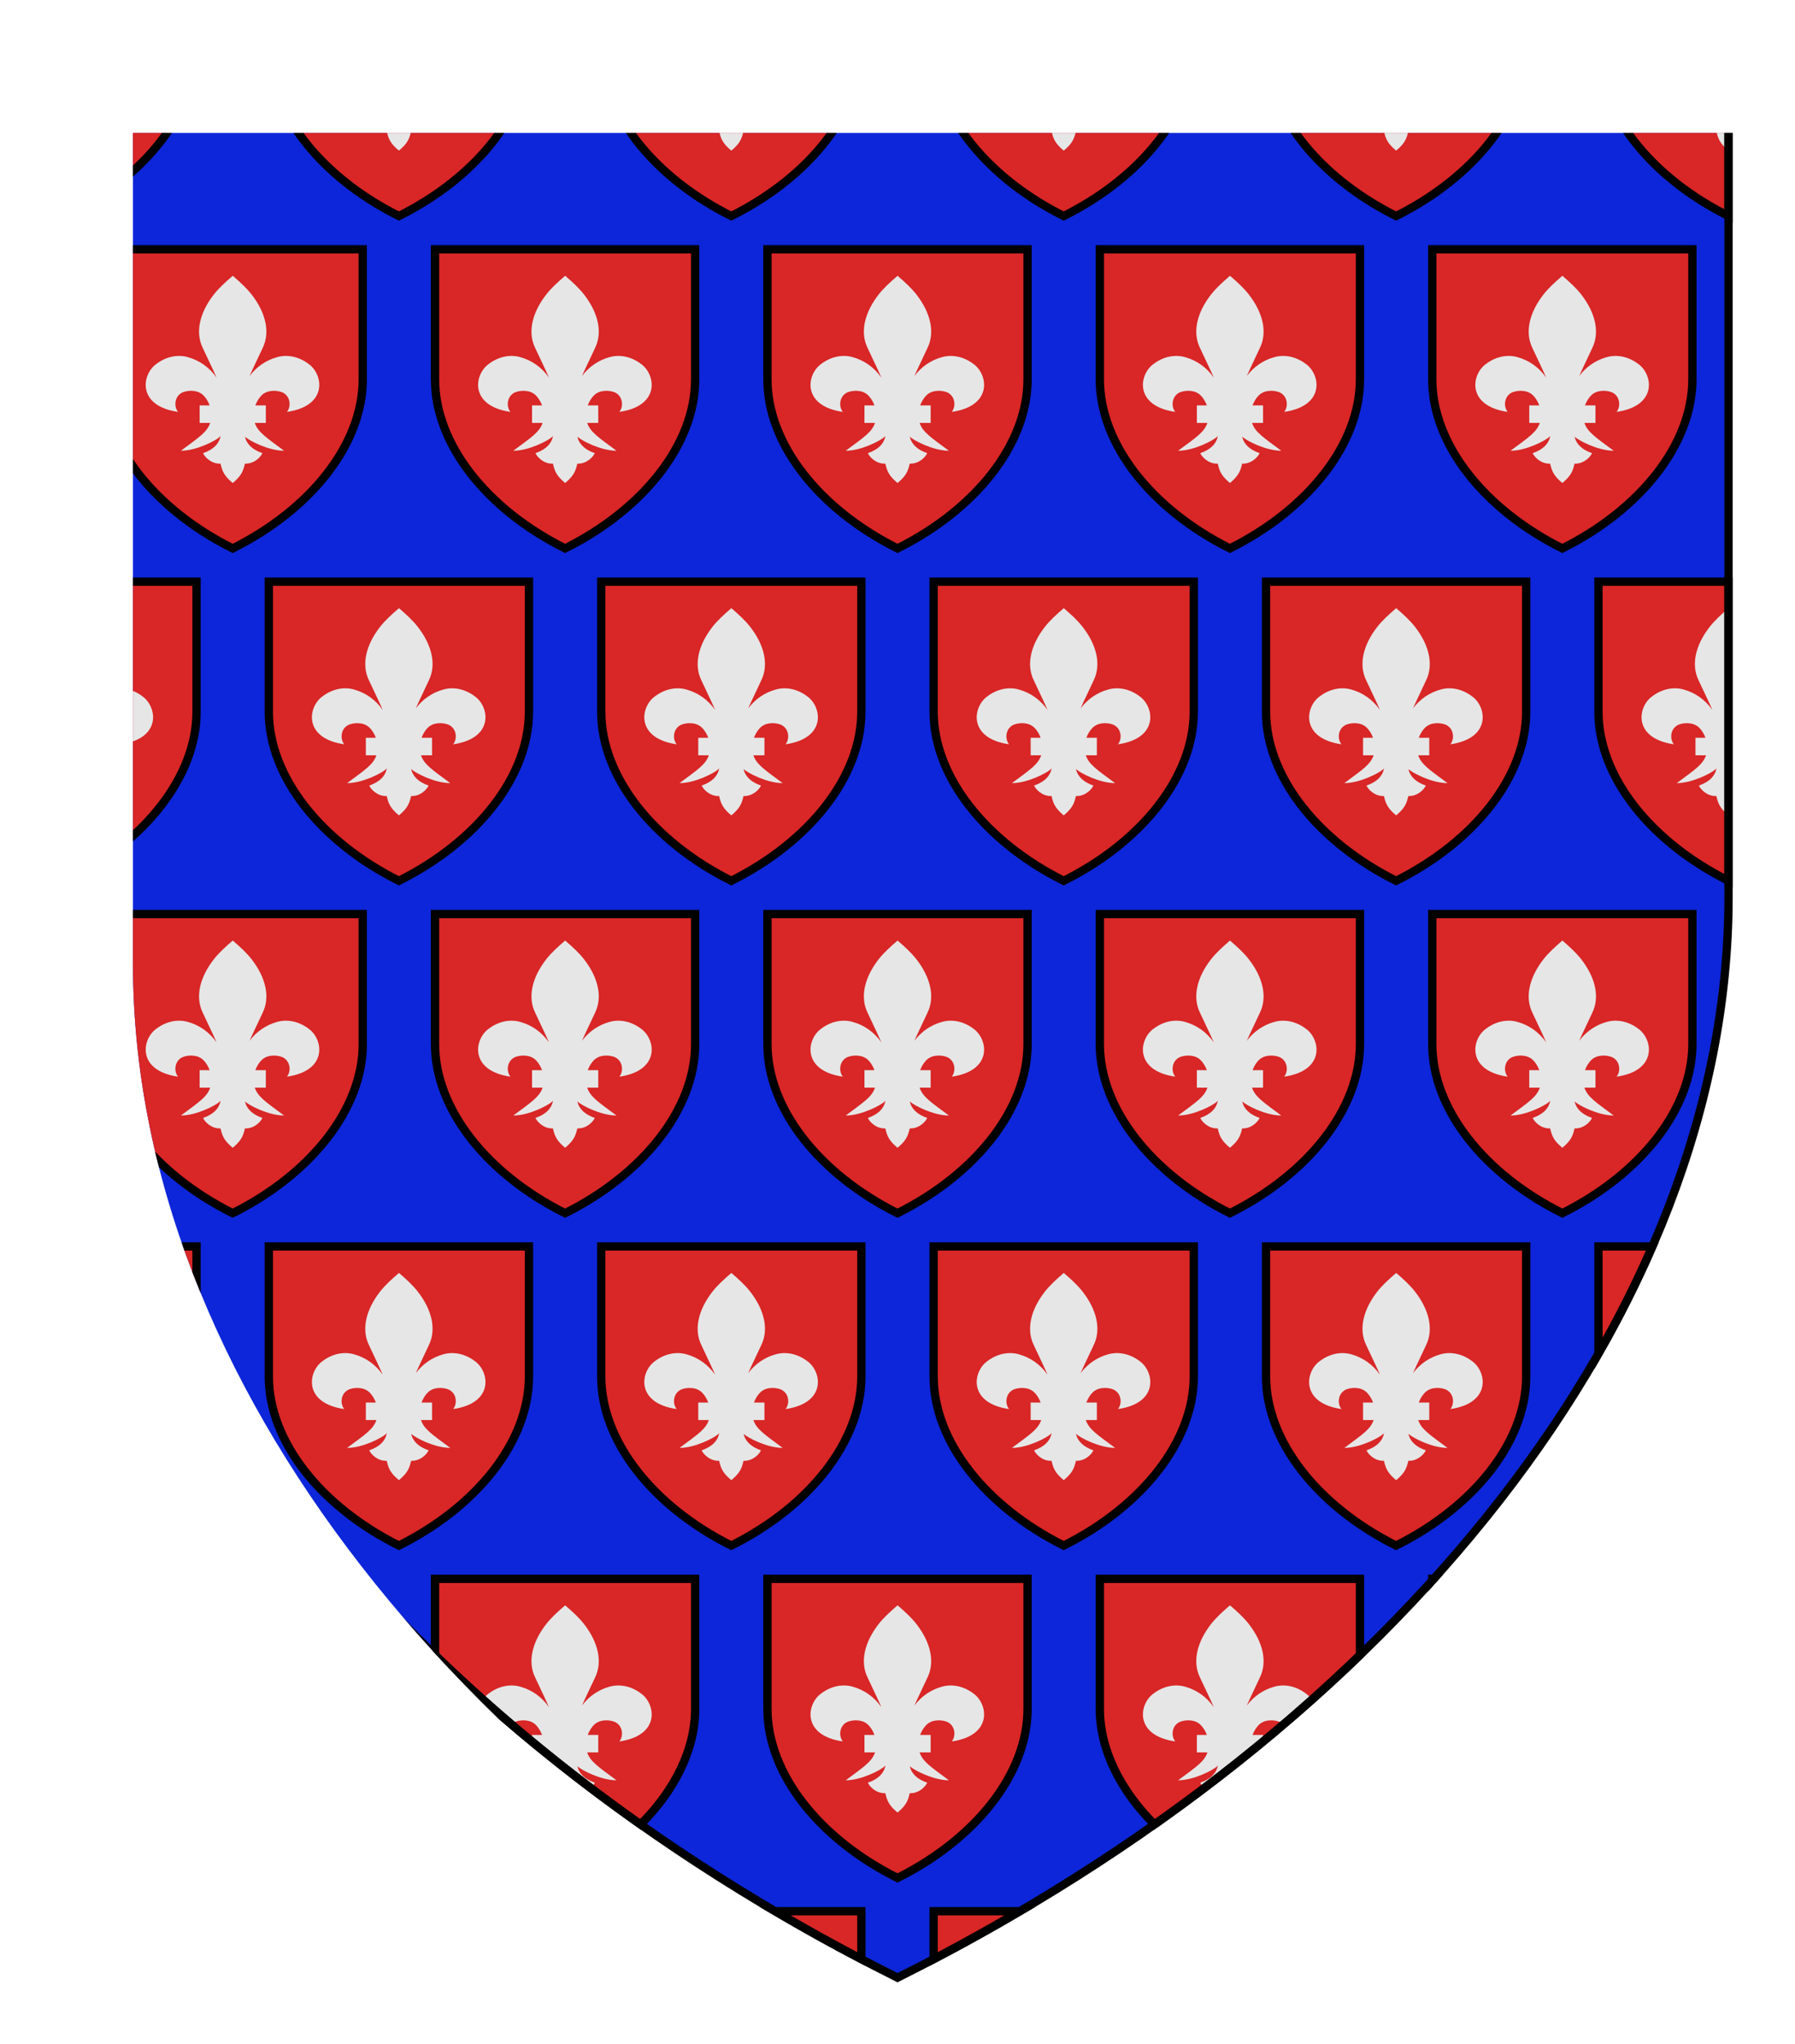 <?xml version="1.0" encoding="UTF-8" standalone="no"?>
<svg xmlns="http://www.w3.org/2000/svg" height="246.0" width="216.0">
<defs>
<clipPath id="contour">
<path d="M 8.0,8.0 L 208.0,8.0 L 208.0,108.0 C 208.0,158.0 168.0,208.0 108.0,238.0 C 48.0,208.0 8.0,158.0 8.0,108.0 L 8.0,8.0 Z"/>
</clipPath>
<radialGradient id="lighting">
<stop offset="25%" stop-color="white" stop-opacity="35%"/>
<stop offset="100%" stop-color="white" stop-opacity="0%"/>
</radialGradient>
</defs>
<g transform="translate(8.0,8.0)">
<path clip-path="url(#contour)" d="M 0.0,0.0 L 200.0,0.0 L 200.0,100.0 C 200.0,150.0 160.0,200.0 100.0,230.0 C 40.0,200.0 0.0,150.0 0.0,100.0 L 0.0,0.0 Z" style="fill: rgb(13, 38, 217); stroke-width: 1px; stroke: none;"/>
<path clip-path="url(#contour)" d="M 0.0,0.0 L 0.0,18.0 C 8.451,13.775 14.367,7.014 15.467,0.0 L 0.0,0.0 Z" style="fill: rgb(217, 38, 38); stroke-width: 1px; stroke: none;"/>
<path clip-path="url(#contour)" d="M 6.731,0.0 C 6.951,0.547 6.848,1.197 6.525,1.571 C 8.213,1.328 9.259,0.731 9.837,0.0 L 6.731,0.0 Z" style="fill: rgb(230, 230, 230); stroke-width: 1px; stroke: none;"/>
<path clip-path="url(#contour)" d="M 0.0,0.0 L 0.0,10.122 L 2.3045801378351882E-15,10.122 C 0.001,10.122 0.003,10.122 0.004,10.122 C 0.01,10.122 0.016,10.117 0.027,10.108 C 1.035,9.256 1.254,8.732 1.473,7.795 C 1.508,7.797 1.544,7.797 1.578,7.797 C 2.641,7.797 3.405,6.953 3.571,6.533 C 2.366,6.122 1.664,5.425 1.481,4.548 L 1.481,4.548 C 1.494,4.562 1.507,4.576 1.52,4.587 L 1.52,4.587 C 2.004,5.029 4.302,6.244 6.185,6.244 C 3.977,4.608 3.036,4 2.659,2.893 L 3.989,2.893 L 3.989,0.786 L 2.725,0.786 C 2.835,0.496 2.977,0.228 3.132,0.0 L 6.731,0.0 Z" style="fill: rgb(230, 230, 230); stroke-width: 1px; stroke: none;"/>
<path clip-path="url(#contour)" d="M 0.0,0.0 L 0.0,18.0 C 8.451,13.775 14.367,7.014 15.467,0.0 L 0.0,0.0 Z" style="fill: none; stroke-width: 1px; stroke: rgb(0, 0, 0);"/>
<path clip-path="url(#contour)" d="M 24.533,0.0 C 25.633,7.014 31.549,13.775 40.0,18.0 C 48.451,13.775 54.367,7.014 55.467,0.0 L 24.533,0.0 Z" style="fill: rgb(217, 38, 38); stroke-width: 1px; stroke: none;"/>
<path clip-path="url(#contour)" d="M 30.116,0.0 L 30.116,0.0 C 30.694,0.731 31.74,1.328 33.428,1.571 C 33.106,1.197 33.002,0.547 33.222,0.0 L 30.116,0.0 Z" style="fill: rgb(230, 230, 230); stroke-width: 1px; stroke: none;"/>
<path clip-path="url(#contour)" d="M 46.731,0.0 C 46.951,0.547 46.848,1.197 46.525,1.571 C 48.213,1.328 49.259,0.731 49.837,0.0 L 30.116,0.0 Z" style="fill: rgb(230, 230, 230); stroke-width: 1px; stroke: none;"/>
<path clip-path="url(#contour)" d="M 36.821,0.0 C 36.977,0.228 37.118,0.496 37.228,0.786 L 36.023,0.786 L 36.023,2.893 L 37.294,2.893 C 36.917,4 35.977,4.608 33.768,6.244 C 35.652,6.244 37.949,5.029 38.433,4.587 C 38.471,4.554 38.508,4.506 38.545,4.447 L 38.545,4.447 C 38.397,5.372 37.688,6.106 36.437,6.533 C 36.603,6.953 37.367,7.797 38.429,7.797 C 38.464,7.797 38.499,7.797 38.535,7.795 C 38.754,8.732 38.972,9.256 39.98,10.108 C 39.992,10.117 39.998,10.122 40.004,10.122 C 40.01,10.122 40.016,10.117 40.027,10.108 C 41.035,9.256 41.254,8.732 41.473,7.795 C 41.508,7.797 41.544,7.797 41.578,7.797 C 42.641,7.797 43.405,6.953 43.571,6.533 C 42.366,6.122 41.664,5.425 41.481,4.548 L 41.481,4.548 C 41.494,4.562 41.507,4.576 41.52,4.587 C 42.004,5.029 44.302,6.244 46.185,6.244 C 43.977,4.608 43.036,4 42.659,2.893 L 43.989,2.893 L 43.989,0.786 L 42.725,0.786 C 42.835,0.496 42.977,0.228 43.132,0.0 L 30.116,0.0 Z" style="fill: rgb(230, 230, 230); stroke-width: 1px; stroke: none;"/>
<path clip-path="url(#contour)" d="M 24.533,0.0 C 25.633,7.014 31.549,13.775 40.0,18.0 C 48.451,13.775 54.367,7.014 55.467,0.0 L 24.533,0.0 Z" style="fill: none; stroke-width: 1px; stroke: rgb(0, 0, 0);"/>
<path clip-path="url(#contour)" d="M 64.533,0.0 C 65.633,7.014 71.549,13.775 80.0,18.0 C 88.451,13.775 94.367,7.014 95.467,0.0 L 64.533,0.0 Z" style="fill: rgb(217, 38, 38); stroke-width: 1px; stroke: none;"/>
<path clip-path="url(#contour)" d="M 70.116,0.0 C 70.694,0.731 71.74,1.328 73.428,1.571 C 73.106,1.197 73.002,0.547 73.222,0.0 L 70.116,0.0 Z" style="fill: rgb(230, 230, 230); stroke-width: 1px; stroke: none;"/>
<path clip-path="url(#contour)" d="M 86.731,0.0 C 86.951,0.547 86.848,1.197 86.525,1.571 C 88.213,1.328 89.259,0.731 89.837,0.0 L 70.116,0.0 Z" style="fill: rgb(230, 230, 230); stroke-width: 1px; stroke: none;"/>
<path clip-path="url(#contour)" d="M 76.821,0.0 C 76.977,0.228 77.118,0.496 77.228,0.786 L 76.023,0.786 L 76.023,2.893 L 77.294,2.893 C 76.917,4 75.977,4.608 73.768,6.244 C 75.652,6.244 77.949,5.029 78.433,4.587 C 78.471,4.554 78.508,4.506 78.545,4.447 L 78.545,4.447 C 78.397,5.372 77.688,6.106 76.437,6.533 C 76.603,6.953 77.367,7.797 78.429,7.797 C 78.464,7.797 78.499,7.797 78.535,7.795 C 78.754,8.732 78.972,9.256 79.98,10.108 C 79.992,10.117 79.998,10.122 80.004,10.122 C 80.01,10.122 80.016,10.117 80.027,10.108 C 81.035,9.256 81.254,8.732 81.473,7.795 C 81.508,7.797 81.544,7.797 81.578,7.797 C 82.641,7.797 83.405,6.953 83.571,6.533 C 82.366,6.122 81.664,5.425 81.481,4.548 L 81.481,4.548 C 81.494,4.562 81.507,4.576 81.52,4.587 C 82.004,5.029 84.302,6.244 86.185,6.244 C 83.977,4.608 83.036,4 82.659,2.893 L 83.989,2.893 L 83.989,0.786 L 82.725,0.786 C 82.835,0.496 82.977,0.228 83.132,0.0 L 70.116,0.0 Z" style="fill: rgb(230, 230, 230); stroke-width: 1px; stroke: none;"/>
<path clip-path="url(#contour)" d="M 64.533,0.0 C 65.633,7.014 71.549,13.775 80.0,18.0 C 88.451,13.775 94.367,7.014 95.467,0.0 L 64.533,0.0 Z" style="fill: none; stroke-width: 1px; stroke: rgb(0, 0, 0);"/>
<path clip-path="url(#contour)" d="M 104.533,0.0 C 105.633,7.014 111.549,13.775 120.0,18.0 C 128.451,13.775 134.367,7.014 135.467,0.0 L 104.533,0.0 Z" style="fill: rgb(217, 38, 38); stroke-width: 1px; stroke: none;"/>
<path clip-path="url(#contour)" d="M 110.116,0.0 C 110.694,0.731 111.74,1.328 113.428,1.571 C 113.106,1.197 113.002,0.547 113.222,0.0 L 110.116,0.0 Z" style="fill: rgb(230, 230, 230); stroke-width: 1px; stroke: none;"/>
<path clip-path="url(#contour)" d="M 126.731,0.0 C 126.951,0.547 126.848,1.197 126.525,1.571 C 128.213,1.328 129.259,0.731 129.837,0.0 L 110.116,0.0 Z" style="fill: rgb(230, 230, 230); stroke-width: 1px; stroke: none;"/>
<path clip-path="url(#contour)" d="M 116.821,0.0 C 116.977,0.228 117.118,0.496 117.228,0.786 L 116.023,0.786 L 116.023,2.893 L 117.294,2.893 C 116.917,4 115.977,4.608 113.768,6.244 C 115.652,6.244 117.949,5.029 118.433,4.587 C 118.471,4.554 118.508,4.506 118.545,4.447 L 118.545,4.447 C 118.397,5.372 117.688,6.106 116.437,6.533 C 116.603,6.953 117.367,7.797 118.429,7.797 C 118.464,7.797 118.499,7.797 118.535,7.795 C 118.754,8.732 118.972,9.256 119.98,10.108 C 119.992,10.117 119.998,10.122 120.004,10.122 C 120.01,10.122 120.016,10.117 120.027,10.108 C 121.035,9.256 121.254,8.732 121.473,7.795 C 121.508,7.797 121.544,7.797 121.578,7.797 C 122.641,7.797 123.405,6.953 123.571,6.533 C 122.366,6.122 121.664,5.425 121.481,4.548 L 121.481,4.548 C 121.494,4.562 121.507,4.576 121.52,4.587 C 122.004,5.029 124.302,6.244 126.185,6.244 C 123.977,4.608 123.036,4 122.659,2.893 L 123.989,2.893 L 123.989,0.786 L 122.725,0.786 C 122.835,0.496 122.977,0.228 123.132,0.0 L 110.116,0.0 Z" style="fill: rgb(230, 230, 230); stroke-width: 1px; stroke: none;"/>
<path clip-path="url(#contour)" d="M 104.533,0.0 C 105.633,7.014 111.549,13.775 120.0,18.0 C 128.451,13.775 134.367,7.014 135.467,0.0 L 104.533,0.0 Z" style="fill: none; stroke-width: 1px; stroke: rgb(0, 0, 0);"/>
<path clip-path="url(#contour)" d="M 144.533,0.0 C 145.633,7.014 151.549,13.775 160.0,18.0 C 168.451,13.775 174.367,7.014 175.467,0.0 L 144.533,0.0 Z" style="fill: rgb(217, 38, 38); stroke-width: 1px; stroke: none;"/>
<path clip-path="url(#contour)" d="M 150.116,0.0 L 150.116,0.0 C 150.694,0.731 151.74,1.328 153.428,1.571 C 153.106,1.197 153.002,0.547 153.222,0.0 L 150.116,0.0 Z" style="fill: rgb(230, 230, 230); stroke-width: 1px; stroke: none;"/>
<path clip-path="url(#contour)" d="M 166.731,0.0 L 166.731,0.0 C 166.951,0.547 166.848,1.197 166.525,1.571 C 168.213,1.328 169.259,0.731 169.837,0.0 L 150.116,0.0 Z" style="fill: rgb(230, 230, 230); stroke-width: 1px; stroke: none;"/>
<path clip-path="url(#contour)" d="M 156.821,0.0 C 156.977,0.228 157.118,0.496 157.228,0.786 L 156.023,0.786 L 156.023,2.893 L 157.294,2.893 C 156.917,4 155.977,4.608 153.768,6.244 C 155.652,6.244 157.949,5.029 158.433,4.587 C 158.471,4.554 158.508,4.506 158.545,4.447 L 158.545,4.447 C 158.397,5.372 157.688,6.106 156.437,6.533 C 156.603,6.953 157.367,7.797 158.429,7.797 C 158.464,7.797 158.499,7.797 158.535,7.795 C 158.754,8.732 158.972,9.256 159.98,10.108 C 159.992,10.117 159.998,10.122 160.004,10.122 C 160.01,10.122 160.016,10.117 160.027,10.108 C 161.035,9.256 161.254,8.732 161.473,7.795 C 161.508,7.797 161.544,7.797 161.578,7.797 C 162.641,7.797 163.405,6.953 163.571,6.533 C 162.366,6.122 161.664,5.425 161.481,4.548 L 161.481,4.548 C 161.494,4.562 161.507,4.576 161.52,4.587 L 161.52,4.587 C 162.004,5.029 164.302,6.244 166.185,6.244 C 163.977,4.608 163.036,4 162.659,2.893 L 163.989,2.893 L 163.989,0.786 L 162.725,0.786 C 162.835,0.496 162.977,0.228 163.132,0.0 L 150.116,0.0 Z" style="fill: rgb(230, 230, 230); stroke-width: 1px; stroke: none;"/>
<path clip-path="url(#contour)" d="M 144.533,0.0 C 145.633,7.014 151.549,13.775 160.0,18.0 C 168.451,13.775 174.367,7.014 175.467,0.0 L 144.533,0.0 Z" style="fill: none; stroke-width: 1px; stroke: rgb(0, 0, 0);"/>
<path clip-path="url(#contour)" d="M 184.533,0.0 C 185.633,7.014 191.549,13.775 200.0,18.0 L 200.0,0.0 L 184.533,0.0 Z" style="fill: rgb(217, 38, 38); stroke-width: 1px; stroke: none;"/>
<path clip-path="url(#contour)" d="M 190.116,0.0 L 190.116,0.0 C 190.694,0.731 191.74,1.328 193.428,1.571 C 193.106,1.197 193.002,0.547 193.222,0.0 L 190.116,0.0 Z" style="fill: rgb(230, 230, 230); stroke-width: 1px; stroke: none;"/>
<path clip-path="url(#contour)" d="M 196.821,0.0 C 196.977,0.228 197.118,0.496 197.228,0.786 L 196.023,0.786 L 196.023,2.893 L 197.294,2.893 C 196.917,4 195.977,4.608 193.768,6.244 C 195.652,6.244 197.949,5.029 198.433,4.587 C 198.471,4.554 198.508,4.506 198.545,4.447 L 198.545,4.447 C 198.397,5.372 197.688,6.106 196.437,6.533 C 196.603,6.953 197.367,7.797 198.429,7.797 C 198.464,7.797 198.499,7.797 198.535,7.795 C 198.754,8.732 198.972,9.256 199.98,10.108 C 199.99,10.115 199.995,10.12 200.0,10.122 L 200.0,10.122 L 200.0,0.0 L 190.116,0.0 Z" style="fill: rgb(230, 230, 230); stroke-width: 1px; stroke: none;"/>
<path clip-path="url(#contour)" d="M 184.533,0.0 C 185.633,7.014 191.549,13.775 200.0,18.0 L 200.0,0.0 L 184.533,0.0 Z" style="fill: none; stroke-width: 1px; stroke: rgb(0, 0, 0);"/>
<path clip-path="url(#contour)" d="M 4.348,22.0 L 4.348,37.652 C 4.348,45.478 10.609,53.304 20.0,58.0 C 29.391,53.304 35.652,45.478 35.652,37.652 L 35.652,22.0 L 4.348,22.0 Z" style="fill: rgb(217, 38, 38); stroke-width: 1px; stroke: none;"/>
<path clip-path="url(#contour)" d="M 18.055,37.438 C 18.055,37.438 18.055,37.438 18.055,37.438 C 18.055,37.438 18.055,37.438 18.055,37.438 L 18.055,37.438 Z" style="fill: rgb(230, 230, 230); stroke-width: 1px; stroke: none;"/>
<path clip-path="url(#contour)" d="M 20.006,25.194 C 19.998,25.194 19.991,25.199 19.98,25.212 C 19.109,25.966 18.336,26.666 17.73,27.443 C 16.031,29.623 15.46,31.991 16.413,33.905 C 17.114,35.411 17.654,36.499 18.055,37.438 C 17.2,36.206 15.987,35.365 14.632,34.988 C 14.295,34.887 13.929,34.832 13.544,34.832 C 12.64,34.832 11.637,35.139 10.694,35.89 C 9.033,37.215 8.549,40.868 13.428,41.571 C 12.913,40.973 12.956,39.672 13.987,39.211 C 14.317,39.084 14.665,39.03 14.988,39.03 C 15.44,39.03 15.844,39.134 16.085,39.289 C 16.475,39.47 16.952,40.057 17.228,40.786 L 16.023,40.786 L 16.023,42.893 L 17.294,42.893 C 16.917,44 15.977,44.608 13.768,46.244 C 15.652,46.244 17.949,45.029 18.433,44.587 C 18.471,44.554 18.508,44.506 18.545,44.447 L 18.545,44.447 C 18.397,45.372 17.688,46.106 16.437,46.533 C 16.603,46.953 17.367,47.797 18.429,47.797 C 18.464,47.797 18.499,47.797 18.535,47.795 C 18.754,48.732 18.972,49.256 19.98,50.108 C 19.992,50.117 19.998,50.122 20.004,50.122 C 20.01,50.122 20.016,50.117 20.027,50.108 C 21.035,49.256 21.254,48.732 21.473,47.795 C 21.508,47.797 21.544,47.797 21.578,47.797 C 22.641,47.797 23.405,46.953 23.571,46.533 C 22.366,46.122 21.664,45.425 21.481,44.548 L 21.481,44.548 C 21.494,44.562 21.507,44.576 21.52,44.587 L 21.52,44.587 C 22.004,45.029 24.302,46.244 26.185,46.244 C 23.977,44.608 23.036,44 22.659,42.893 L 23.989,42.893 L 23.989,40.786 L 22.725,40.786 C 23.001,40.057 23.479,39.47 23.868,39.289 C 24.109,39.134 24.513,39.03 24.965,39.03 C 25.288,39.03 25.636,39.084 25.966,39.211 C 26.997,39.672 27.04,40.973 26.525,41.571 C 31.404,40.868 30.92,37.215 29.26,35.89 C 28.316,35.139 27.313,34.832 26.409,34.832 C 26.025,34.832 25.658,34.887 25.321,34.988 C 24.037,35.345 22.88,36.119 22.035,37.248 C 22.427,36.352 22.941,35.311 23.594,33.905 C 24.544,31.991 23.977,29.623 22.278,27.443 C 21.672,26.662 20.903,25.959 20.027,25.205 C 20.019,25.198 20.012,25.194 20.006,25.194 L 20.006,25.194 Z" style="fill: rgb(230, 230, 230); stroke-width: 1px; stroke: none;"/>
<path clip-path="url(#contour)" d="M 4.348,22.0 L 4.348,37.652 C 4.348,45.478 10.609,53.304 20.0,58.0 C 29.391,53.304 35.652,45.478 35.652,37.652 L 35.652,22.0 L 4.348,22.0 Z" style="fill: none; stroke-width: 1px; stroke: rgb(0, 0, 0);"/>
<path clip-path="url(#contour)" d="M 44.348,22.0 L 44.348,37.652 C 44.348,45.478 50.609,53.304 60.0,58.0 C 69.391,53.304 75.652,45.478 75.652,37.652 L 75.652,22.0 L 44.348,22.0 Z" style="fill: rgb(217, 38, 38); stroke-width: 1px; stroke: none;"/>
<path clip-path="url(#contour)" d="M 60.006,25.194 C 59.998,25.194 59.991,25.199 59.98,25.212 C 59.109,25.966 58.336,26.666 57.73,27.443 C 56.031,29.623 55.46,31.991 56.413,33.905 C 57.114,35.411 57.654,36.499 58.055,37.438 C 57.2,36.206 55.987,35.365 54.632,34.988 C 54.295,34.887 53.929,34.832 53.544,34.832 C 52.64,34.832 51.637,35.139 50.694,35.89 C 49.033,37.215 48.549,40.868 53.428,41.571 C 52.913,40.973 52.956,39.672 53.987,39.211 C 54.317,39.084 54.665,39.03 54.988,39.03 C 55.44,39.03 55.844,39.134 56.085,39.289 C 56.475,39.47 56.952,40.057 57.228,40.786 L 56.023,40.786 L 56.023,42.893 L 57.294,42.893 C 56.917,44 55.977,44.608 53.768,46.244 C 55.652,46.244 57.949,45.029 58.433,44.587 C 58.471,44.554 58.508,44.506 58.545,44.447 L 58.545,44.447 C 58.397,45.372 57.688,46.106 56.437,46.533 C 56.603,46.953 57.367,47.797 58.429,47.797 C 58.464,47.797 58.499,47.797 58.535,47.795 C 58.754,48.732 58.972,49.256 59.98,50.108 C 59.992,50.117 59.998,50.122 60.004,50.122 C 60.01,50.122 60.016,50.117 60.027,50.108 C 61.035,49.256 61.254,48.732 61.473,47.795 C 61.508,47.797 61.544,47.797 61.578,47.797 C 62.641,47.797 63.405,46.953 63.571,46.533 C 62.366,46.122 61.664,45.425 61.481,44.548 L 61.481,44.548 C 61.494,44.562 61.507,44.576 61.52,44.587 L 61.52,44.587 C 62.004,45.029 64.302,46.244 66.185,46.244 C 63.977,44.608 63.036,44 62.659,42.893 L 63.989,42.893 L 63.989,40.786 L 62.725,40.786 C 63.001,40.057 63.479,39.47 63.868,39.289 C 64.109,39.134 64.513,39.03 64.965,39.03 C 65.288,39.03 65.636,39.084 65.966,39.211 C 66.997,39.672 67.04,40.973 66.525,41.571 C 71.404,40.868 70.92,37.215 69.26,35.89 C 68.316,35.139 67.313,34.832 66.409,34.832 C 66.025,34.832 65.658,34.887 65.321,34.988 C 64.037,35.345 62.88,36.119 62.035,37.248 C 62.427,36.352 62.941,35.311 63.594,33.905 C 64.544,31.991 63.977,29.623 62.278,27.443 C 61.672,26.662 60.903,25.959 60.027,25.205 C 60.019,25.198 60.012,25.194 60.006,25.194 L 60.006,25.194 Z" style="fill: rgb(230, 230, 230); stroke-width: 1px; stroke: none;"/>
<path clip-path="url(#contour)" d="M 44.348,22.0 L 44.348,37.652 C 44.348,45.478 50.609,53.304 60.0,58.0 C 69.391,53.304 75.652,45.478 75.652,37.652 L 75.652,22.0 L 44.348,22.0 Z" style="fill: none; stroke-width: 1px; stroke: rgb(0, 0, 0);"/>
<path clip-path="url(#contour)" d="M 84.348,22.0 L 84.348,37.652 C 84.348,45.478 90.609,53.304 100.0,58.0 C 109.391,53.304 115.652,45.478 115.652,37.652 L 115.652,22.0 L 84.348,22.0 Z" style="fill: rgb(217, 38, 38); stroke-width: 1px; stroke: none;"/>
<path clip-path="url(#contour)" d="M 100.006,25.194 C 99.998,25.194 99.991,25.199 99.98,25.212 C 99.109,25.966 98.336,26.666 97.73,27.443 C 96.031,29.623 95.46,31.991 96.413,33.905 C 97.114,35.411 97.654,36.499 98.055,37.438 C 97.2,36.206 95.987,35.365 94.632,34.988 C 94.295,34.887 93.929,34.832 93.544,34.832 C 92.64,34.832 91.637,35.139 90.694,35.89 C 89.033,37.215 88.549,40.868 93.428,41.571 C 92.913,40.973 92.956,39.672 93.987,39.211 C 94.317,39.084 94.665,39.03 94.988,39.03 C 95.44,39.03 95.844,39.134 96.085,39.289 C 96.475,39.47 96.952,40.057 97.228,40.786 L 96.023,40.786 L 96.023,42.893 L 97.294,42.893 C 96.917,44 95.977,44.608 93.768,46.244 C 95.652,46.244 97.949,45.029 98.433,44.587 C 98.471,44.554 98.508,44.506 98.545,44.447 L 98.545,44.447 C 98.397,45.372 97.688,46.106 96.437,46.533 C 96.603,46.953 97.367,47.797 98.429,47.797 C 98.464,47.797 98.499,47.797 98.535,47.795 C 98.754,48.732 98.972,49.256 99.98,50.108 C 99.992,50.117 99.998,50.122 100.004,50.122 C 100.01,50.122 100.016,50.117 100.027,50.108 C 101.035,49.256 101.254,48.732 101.473,47.795 C 101.508,47.797 101.544,47.797 101.578,47.797 C 102.641,47.797 103.405,46.953 103.571,46.533 C 102.366,46.122 101.664,45.425 101.481,44.548 L 101.481,44.548 C 101.494,44.562 101.507,44.576 101.52,44.587 C 102.004,45.029 104.302,46.244 106.185,46.244 C 103.977,44.608 103.036,44 102.659,42.893 L 103.989,42.893 L 103.989,40.786 L 102.725,40.786 C 103.001,40.057 103.479,39.47 103.868,39.289 C 104.109,39.134 104.513,39.03 104.965,39.03 C 105.288,39.03 105.636,39.084 105.966,39.211 C 106.997,39.672 107.04,40.973 106.525,41.571 C 111.404,40.868 110.92,37.215 109.26,35.89 C 108.316,35.139 107.313,34.832 106.409,34.832 C 106.025,34.832 105.658,34.887 105.321,34.988 C 104.037,35.345 102.88,36.119 102.035,37.248 C 102.427,36.352 102.941,35.311 103.594,33.905 C 104.544,31.991 103.977,29.623 102.278,27.443 C 101.672,26.662 100.903,25.959 100.027,25.205 C 100.019,25.198 100.012,25.194 100.006,25.194 L 100.006,25.194 Z" style="fill: rgb(230, 230, 230); stroke-width: 1px; stroke: none;"/>
<path clip-path="url(#contour)" d="M 84.348,22.0 L 84.348,37.652 C 84.348,45.478 90.609,53.304 100.0,58.0 C 109.391,53.304 115.652,45.478 115.652,37.652 L 115.652,22.0 L 84.348,22.0 Z" style="fill: none; stroke-width: 1px; stroke: rgb(0, 0, 0);"/>
<path clip-path="url(#contour)" d="M 124.348,22.0 L 124.348,37.652 C 124.348,45.478 130.609,53.304 140.0,58.0 C 149.391,53.304 155.652,45.478 155.652,37.652 L 155.652,22.0 L 124.348,22.0 Z" style="fill: rgb(217, 38, 38); stroke-width: 1px; stroke: none;"/>
<path clip-path="url(#contour)" d="M 140.006,25.194 C 139.998,25.194 139.991,25.199 139.98,25.212 C 139.109,25.966 138.336,26.666 137.73,27.443 C 136.031,29.623 135.46,31.991 136.413,33.905 C 137.114,35.411 137.654,36.499 138.055,37.438 C 137.2,36.206 135.987,35.365 134.632,34.988 C 134.295,34.887 133.929,34.832 133.544,34.832 C 132.64,34.832 131.637,35.139 130.694,35.89 C 129.033,37.215 128.549,40.868 133.428,41.571 C 132.913,40.973 132.956,39.672 133.987,39.211 C 134.317,39.084 134.665,39.03 134.988,39.03 C 135.44,39.03 135.844,39.134 136.085,39.289 C 136.475,39.47 136.952,40.057 137.228,40.786 L 136.023,40.786 L 136.023,42.893 L 137.294,42.893 C 136.917,44 135.977,44.608 133.768,46.244 C 135.652,46.244 137.949,45.029 138.433,44.587 C 138.471,44.554 138.508,44.506 138.545,44.447 L 138.545,44.447 C 138.397,45.372 137.688,46.106 136.437,46.533 C 136.603,46.953 137.367,47.797 138.429,47.797 C 138.464,47.797 138.499,47.797 138.535,47.795 C 138.754,48.732 138.972,49.256 139.98,50.108 C 139.992,50.117 139.998,50.122 140.004,50.122 C 140.01,50.122 140.016,50.117 140.027,50.108 C 141.035,49.256 141.254,48.732 141.473,47.795 C 141.508,47.797 141.544,47.797 141.578,47.797 C 142.641,47.797 143.405,46.953 143.571,46.533 C 142.366,46.122 141.664,45.425 141.481,44.548 L 141.481,44.548 C 141.494,44.562 141.507,44.576 141.52,44.587 L 141.52,44.587 C 142.004,45.029 144.302,46.244 146.185,46.244 C 143.977,44.608 143.036,44 142.659,42.893 L 143.989,42.893 L 143.989,40.786 L 142.725,40.786 C 143.001,40.057 143.479,39.47 143.868,39.289 C 144.109,39.134 144.513,39.03 144.965,39.03 C 145.288,39.03 145.636,39.084 145.966,39.211 C 146.997,39.672 147.04,40.973 146.525,41.571 C 151.404,40.868 150.92,37.215 149.26,35.89 C 148.316,35.139 147.313,34.832 146.409,34.832 C 146.025,34.832 145.658,34.887 145.321,34.988 C 144.037,35.345 142.88,36.119 142.035,37.248 C 142.427,36.352 142.941,35.311 143.594,33.905 C 144.544,31.991 143.977,29.623 142.278,27.443 C 141.672,26.662 140.903,25.959 140.027,25.205 C 140.019,25.198 140.012,25.194 140.006,25.194 L 140.006,25.194 Z" style="fill: rgb(230, 230, 230); stroke-width: 1px; stroke: none;"/>
<path clip-path="url(#contour)" d="M 124.348,22.0 L 124.348,37.652 C 124.348,45.478 130.609,53.304 140.0,58.0 C 149.391,53.304 155.652,45.478 155.652,37.652 L 155.652,22.0 L 124.348,22.0 Z" style="fill: none; stroke-width: 1px; stroke: rgb(0, 0, 0);"/>
<path clip-path="url(#contour)" d="M 164.348,22.0 L 164.348,37.652 C 164.348,45.478 170.609,53.304 180.0,58.0 C 189.391,53.304 195.652,45.478 195.652,37.652 L 195.652,22.0 L 164.348,22.0 Z" style="fill: rgb(217, 38, 38); stroke-width: 1px; stroke: none;"/>
<path clip-path="url(#contour)" d="M 180.006,25.194 C 179.998,25.194 179.991,25.199 179.98,25.212 C 179.109,25.966 178.336,26.666 177.73,27.443 C 176.031,29.623 175.46,31.991 176.413,33.905 C 177.114,35.411 177.654,36.499 178.055,37.438 C 177.2,36.206 175.987,35.365 174.632,34.988 C 174.295,34.887 173.929,34.832 173.544,34.832 C 172.64,34.832 171.637,35.139 170.694,35.89 C 169.033,37.215 168.549,40.868 173.428,41.571 C 172.913,40.973 172.956,39.672 173.987,39.211 C 174.317,39.084 174.665,39.03 174.988,39.03 C 175.44,39.03 175.844,39.134 176.085,39.289 C 176.475,39.47 176.952,40.057 177.228,40.786 L 176.023,40.786 L 176.023,42.893 L 177.294,42.893 C 176.917,44 175.977,44.608 173.768,46.244 C 175.652,46.244 177.949,45.029 178.433,44.587 C 178.471,44.554 178.508,44.506 178.545,44.447 L 178.545,44.447 C 178.397,45.372 177.688,46.106 176.437,46.533 C 176.603,46.953 177.367,47.797 178.429,47.797 C 178.464,47.797 178.499,47.797 178.535,47.795 C 178.754,48.732 178.972,49.256 179.98,50.108 C 179.992,50.117 179.998,50.122 180.004,50.122 C 180.01,50.122 180.016,50.117 180.027,50.108 C 181.035,49.256 181.254,48.732 181.473,47.795 C 181.508,47.797 181.544,47.797 181.578,47.797 C 182.641,47.797 183.405,46.953 183.571,46.533 C 182.366,46.122 181.664,45.425 181.481,44.548 L 181.481,44.548 C 181.494,44.562 181.507,44.576 181.52,44.587 L 181.52,44.587 C 182.004,45.029 184.302,46.244 186.185,46.244 C 183.977,44.608 183.036,44 182.659,42.893 L 183.989,42.893 L 183.989,40.786 L 182.725,40.786 C 183.001,40.057 183.479,39.47 183.868,39.289 C 184.109,39.134 184.513,39.03 184.965,39.03 C 185.288,39.03 185.636,39.084 185.966,39.211 C 186.997,39.672 187.04,40.973 186.525,41.571 C 191.404,40.868 190.92,37.215 189.26,35.89 C 188.316,35.139 187.313,34.832 186.409,34.832 C 186.025,34.832 185.658,34.887 185.321,34.988 C 184.037,35.345 182.88,36.119 182.035,37.248 C 182.427,36.352 182.941,35.311 183.594,33.905 C 184.544,31.991 183.977,29.623 182.278,27.443 C 181.672,26.662 180.903,25.959 180.027,25.205 C 180.019,25.198 180.012,25.194 180.006,25.194 L 180.006,25.194 Z" style="fill: rgb(230, 230, 230); stroke-width: 1px; stroke: none;"/>
<path clip-path="url(#contour)" d="M 164.348,22.0 L 164.348,37.652 C 164.348,45.478 170.609,53.304 180.0,58.0 C 189.391,53.304 195.652,45.478 195.652,37.652 L 195.652,22.0 L 164.348,22.0 Z" style="fill: none; stroke-width: 1px; stroke: rgb(0, 0, 0);"/>
<path clip-path="url(#contour)" d="M 0.0,62.0 L 0.0,98.0 C 9.391,93.304 15.652,85.478 15.652,77.652 L 15.652,62.0 L 0.0,62.0 Z" style="fill: rgb(217, 38, 38); stroke-width: 1px; stroke: none;"/>
<path clip-path="url(#contour)" d="M 0.006,65.194 C 0.004,65.194 0.002,65.194 -2.2345791883537913E-9,65.195 L 0.0,65.195 L 0.0,90.122 L 3.357210343057915E-14,90.122 C 0.001,90.122 0.003,90.122 0.004,90.122 C 0.01,90.122 0.016,90.117 0.027,90.108 C 1.035,89.256 1.254,88.732 1.473,87.795 C 1.508,87.797 1.544,87.797 1.578,87.797 C 2.641,87.797 3.405,86.953 3.571,86.533 C 2.366,86.122 1.664,85.425 1.481,84.548 L 1.481,84.548 C 1.494,84.562 1.507,84.576 1.52,84.587 L 1.52,84.587 C 2.004,85.029 4.302,86.244 6.185,86.244 C 3.977,84.608 3.036,84 2.659,82.893 L 3.989,82.893 L 3.989,80.786 L 2.725,80.786 C 3.001,80.057 3.479,79.47 3.868,79.289 C 4.109,79.134 4.513,79.03 4.965,79.03 C 5.288,79.03 5.636,79.084 5.966,79.211 C 6.997,79.672 7.04,80.973 6.525,81.571 C 11.404,80.868 10.92,77.215 9.26,75.89 C 8.316,75.139 7.313,74.832 6.409,74.832 C 6.025,74.832 5.658,74.887 5.321,74.988 C 4.037,75.345 2.88,76.119 2.035,77.248 C 2.427,76.352 2.941,75.311 3.594,73.905 C 4.544,71.991 3.977,69.623 2.278,67.443 C 1.672,66.662 0.903,65.959 0.027,65.205 L 0.027,65.205 C 0.019,65.198 0.012,65.194 0.006,65.194 L 0.006,65.194 Z" style="fill: rgb(230, 230, 230); stroke-width: 1px; stroke: none;"/>
<path clip-path="url(#contour)" d="M 0.0,62.0 L 0.0,98.0 C 9.391,93.304 15.652,85.478 15.652,77.652 L 15.652,62.0 L 0.0,62.0 Z" style="fill: none; stroke-width: 1px; stroke: rgb(0, 0, 0);"/>
<path clip-path="url(#contour)" d="M 24.348,62.0 L 24.348,77.652 C 24.348,85.478 30.609,93.304 40.0,98.0 C 49.391,93.304 55.652,85.478 55.652,77.652 L 55.652,62.0 L 24.348,62.0 Z" style="fill: rgb(217, 38, 38); stroke-width: 1px; stroke: none;"/>
<path clip-path="url(#contour)" d="M 38.055,77.438 C 38.055,77.438 38.055,77.438 38.055,77.438 L 38.055,77.438 C 38.055,77.438 38.055,77.438 38.055,77.438 L 38.055,77.438 Z" style="fill: rgb(230, 230, 230); stroke-width: 1px; stroke: none;"/>
<path clip-path="url(#contour)" d="M 40.006,65.194 C 39.998,65.194 39.991,65.199 39.98,65.212 C 39.109,65.966 38.336,66.666 37.73,67.443 C 36.031,69.623 35.46,71.991 36.413,73.905 C 37.114,75.411 37.654,76.499 38.055,77.438 C 37.2,76.206 35.987,75.365 34.632,74.988 C 34.295,74.887 33.929,74.832 33.544,74.832 C 32.64,74.832 31.637,75.139 30.694,75.89 C 29.033,77.215 28.549,80.868 33.428,81.571 C 32.913,80.973 32.956,79.672 33.987,79.211 C 34.317,79.084 34.665,79.03 34.988,79.03 C 35.44,79.03 35.844,79.134 36.085,79.289 C 36.475,79.47 36.952,80.057 37.228,80.786 L 36.023,80.786 L 36.023,82.893 L 37.294,82.893 C 36.917,84 35.977,84.608 33.768,86.244 C 35.652,86.244 37.949,85.029 38.433,84.587 C 38.471,84.554 38.508,84.506 38.545,84.447 L 38.545,84.447 C 38.397,85.372 37.688,86.106 36.437,86.533 C 36.603,86.953 37.367,87.797 38.429,87.797 C 38.464,87.797 38.499,87.797 38.535,87.795 C 38.754,88.732 38.972,89.256 39.98,90.108 C 39.992,90.117 39.998,90.122 40.004,90.122 C 40.01,90.122 40.016,90.117 40.027,90.108 C 41.035,89.256 41.254,88.732 41.473,87.795 C 41.508,87.797 41.544,87.797 41.578,87.797 C 42.641,87.797 43.405,86.953 43.571,86.533 C 42.366,86.122 41.664,85.425 41.481,84.548 L 41.481,84.548 C 41.494,84.562 41.507,84.576 41.52,84.587 C 42.004,85.029 44.302,86.244 46.185,86.244 C 43.977,84.608 43.036,84 42.659,82.893 L 43.989,82.893 L 43.989,80.786 L 42.725,80.786 C 43.001,80.057 43.479,79.47 43.868,79.289 C 44.109,79.134 44.513,79.03 44.965,79.03 C 45.288,79.03 45.636,79.084 45.966,79.211 C 46.997,79.672 47.04,80.973 46.525,81.571 C 51.404,80.868 50.92,77.215 49.26,75.89 C 48.316,75.139 47.313,74.832 46.409,74.832 C 46.025,74.832 45.658,74.887 45.321,74.988 C 44.037,75.345 42.88,76.119 42.035,77.248 C 42.427,76.352 42.941,75.311 43.594,73.905 C 44.544,71.991 43.977,69.623 42.278,67.443 C 41.672,66.662 40.903,65.959 40.027,65.205 C 40.019,65.198 40.012,65.194 40.006,65.194 L 40.006,65.194 Z" style="fill: rgb(230, 230, 230); stroke-width: 1px; stroke: none;"/>
<path clip-path="url(#contour)" d="M 24.348,62.0 L 24.348,77.652 C 24.348,85.478 30.609,93.304 40.0,98.0 C 49.391,93.304 55.652,85.478 55.652,77.652 L 55.652,62.0 L 24.348,62.0 Z" style="fill: none; stroke-width: 1px; stroke: rgb(0, 0, 0);"/>
<path clip-path="url(#contour)" d="M 64.348,62.0 L 64.348,77.652 C 64.348,85.478 70.609,93.304 80.0,98.0 C 89.391,93.304 95.652,85.478 95.652,77.652 L 95.652,62.0 L 64.348,62.0 Z" style="fill: rgb(217, 38, 38); stroke-width: 1px; stroke: none;"/>
<path clip-path="url(#contour)" d="M 80.006,65.194 C 79.998,65.194 79.991,65.199 79.98,65.212 C 79.109,65.966 78.336,66.666 77.73,67.443 C 76.031,69.623 75.46,71.991 76.413,73.905 C 77.114,75.411 77.654,76.499 78.055,77.438 C 77.2,76.206 75.987,75.365 74.632,74.988 C 74.295,74.887 73.929,74.832 73.544,74.832 C 72.64,74.832 71.637,75.139 70.694,75.89 C 69.033,77.215 68.549,80.868 73.428,81.571 C 72.913,80.973 72.956,79.672 73.987,79.211 C 74.317,79.084 74.665,79.03 74.988,79.03 C 75.44,79.03 75.844,79.134 76.085,79.289 C 76.475,79.47 76.952,80.057 77.228,80.786 L 76.023,80.786 L 76.023,82.893 L 77.294,82.893 C 76.917,84 75.977,84.608 73.768,86.244 C 75.652,86.244 77.949,85.029 78.433,84.587 C 78.471,84.554 78.508,84.506 78.545,84.447 L 78.545,84.447 C 78.397,85.372 77.688,86.106 76.437,86.533 C 76.603,86.953 77.367,87.797 78.429,87.797 C 78.464,87.797 78.499,87.797 78.535,87.795 C 78.754,88.732 78.972,89.256 79.98,90.108 C 79.992,90.117 79.998,90.122 80.004,90.122 C 80.01,90.122 80.016,90.117 80.027,90.108 C 81.035,89.256 81.254,88.732 81.473,87.795 C 81.508,87.797 81.544,87.797 81.578,87.797 C 82.641,87.797 83.405,86.953 83.571,86.533 C 82.366,86.122 81.664,85.425 81.481,84.548 L 81.481,84.548 C 81.494,84.562 81.507,84.576 81.52,84.587 C 82.004,85.029 84.302,86.244 86.185,86.244 C 83.977,84.608 83.036,84 82.659,82.893 L 83.989,82.893 L 83.989,80.786 L 82.725,80.786 C 83.001,80.057 83.479,79.47 83.868,79.289 C 84.109,79.134 84.513,79.03 84.965,79.03 C 85.288,79.03 85.636,79.084 85.966,79.211 C 86.997,79.672 87.04,80.973 86.525,81.571 C 91.404,80.868 90.92,77.215 89.26,75.89 C 88.316,75.139 87.313,74.832 86.409,74.832 C 86.025,74.832 85.658,74.887 85.321,74.988 C 84.037,75.345 82.88,76.119 82.035,77.248 C 82.427,76.352 82.941,75.311 83.594,73.905 C 84.544,71.991 83.977,69.623 82.278,67.443 C 81.672,66.662 80.903,65.959 80.027,65.205 C 80.019,65.198 80.012,65.194 80.006,65.194 L 80.006,65.194 Z" style="fill: rgb(230, 230, 230); stroke-width: 1px; stroke: none;"/>
<path clip-path="url(#contour)" d="M 64.348,62.0 L 64.348,77.652 C 64.348,85.478 70.609,93.304 80.0,98.0 C 89.391,93.304 95.652,85.478 95.652,77.652 L 95.652,62.0 L 64.348,62.0 Z" style="fill: none; stroke-width: 1px; stroke: rgb(0, 0, 0);"/>
<path clip-path="url(#contour)" d="M 104.348,62.0 L 104.348,77.652 C 104.348,85.478 110.609,93.304 120.0,98.0 C 129.391,93.304 135.652,85.478 135.652,77.652 L 135.652,62.0 L 104.348,62.0 Z" style="fill: rgb(217, 38, 38); stroke-width: 1px; stroke: none;"/>
<path clip-path="url(#contour)" d="M 120.006,65.194 C 119.998,65.194 119.991,65.199 119.98,65.212 C 119.109,65.966 118.336,66.666 117.73,67.443 C 116.031,69.623 115.46,71.991 116.413,73.905 C 117.114,75.411 117.654,76.499 118.055,77.438 C 117.2,76.206 115.987,75.365 114.632,74.988 C 114.295,74.887 113.929,74.832 113.544,74.832 C 112.64,74.832 111.637,75.139 110.694,75.89 C 109.033,77.215 108.549,80.868 113.428,81.571 C 112.913,80.973 112.956,79.672 113.987,79.211 C 114.317,79.084 114.665,79.03 114.988,79.03 C 115.44,79.03 115.844,79.134 116.085,79.289 C 116.475,79.47 116.952,80.057 117.228,80.786 L 116.023,80.786 L 116.023,82.893 L 117.294,82.893 C 116.917,84 115.977,84.608 113.768,86.244 C 115.652,86.244 117.949,85.029 118.433,84.587 C 118.471,84.554 118.508,84.506 118.545,84.447 L 118.545,84.447 C 118.397,85.372 117.688,86.106 116.437,86.533 C 116.603,86.953 117.367,87.797 118.429,87.797 C 118.464,87.797 118.499,87.797 118.535,87.795 C 118.754,88.732 118.972,89.256 119.98,90.108 C 119.992,90.117 119.998,90.122 120.004,90.122 C 120.01,90.122 120.016,90.117 120.027,90.108 C 121.035,89.256 121.254,88.732 121.473,87.795 C 121.508,87.797 121.544,87.797 121.578,87.797 C 122.641,87.797 123.405,86.953 123.571,86.533 C 122.366,86.122 121.664,85.425 121.481,84.548 L 121.481,84.548 C 121.494,84.562 121.507,84.576 121.52,84.587 C 122.004,85.029 124.302,86.244 126.185,86.244 C 123.977,84.608 123.036,84 122.659,82.893 L 123.989,82.893 L 123.989,80.786 L 122.725,80.786 C 123.001,80.057 123.479,79.47 123.868,79.289 C 124.109,79.134 124.513,79.03 124.965,79.03 C 125.288,79.03 125.636,79.084 125.966,79.211 C 126.997,79.672 127.04,80.973 126.525,81.571 C 131.404,80.868 130.92,77.215 129.26,75.89 C 128.316,75.139 127.313,74.832 126.409,74.832 C 126.025,74.832 125.658,74.887 125.321,74.988 C 124.037,75.345 122.88,76.119 122.035,77.248 C 122.427,76.352 122.941,75.311 123.594,73.905 C 124.544,71.991 123.977,69.623 122.278,67.443 C 121.672,66.662 120.903,65.959 120.027,65.205 C 120.019,65.198 120.012,65.194 120.006,65.194 L 120.006,65.194 Z" style="fill: rgb(230, 230, 230); stroke-width: 1px; stroke: none;"/>
<path clip-path="url(#contour)" d="M 104.348,62.0 L 104.348,77.652 C 104.348,85.478 110.609,93.304 120.0,98.0 C 129.391,93.304 135.652,85.478 135.652,77.652 L 135.652,62.0 L 104.348,62.0 Z" style="fill: none; stroke-width: 1px; stroke: rgb(0, 0, 0);"/>
<path clip-path="url(#contour)" d="M 144.348,62.0 L 144.348,77.652 C 144.348,85.478 150.609,93.304 160.0,98.0 C 169.391,93.304 175.652,85.478 175.652,77.652 L 175.652,62.0 L 144.348,62.0 Z" style="fill: rgb(217, 38, 38); stroke-width: 1px; stroke: none;"/>
<path clip-path="url(#contour)" d="M 160.006,65.194 C 159.998,65.194 159.991,65.199 159.98,65.212 C 159.109,65.966 158.336,66.666 157.73,67.443 C 156.031,69.623 155.46,71.991 156.413,73.905 C 157.114,75.411 157.654,76.499 158.055,77.438 C 157.2,76.206 155.987,75.365 154.632,74.988 C 154.295,74.887 153.929,74.832 153.544,74.832 C 152.64,74.832 151.637,75.139 150.694,75.89 C 149.033,77.215 148.549,80.868 153.428,81.571 C 152.913,80.973 152.956,79.672 153.987,79.211 C 154.317,79.084 154.665,79.03 154.988,79.03 C 155.44,79.03 155.844,79.134 156.085,79.289 C 156.475,79.47 156.952,80.057 157.228,80.786 L 156.023,80.786 L 156.023,82.893 L 157.294,82.893 C 156.917,84 155.977,84.608 153.768,86.244 C 155.652,86.244 157.949,85.029 158.433,84.587 C 158.471,84.554 158.508,84.506 158.545,84.447 L 158.545,84.447 C 158.397,85.372 157.688,86.106 156.437,86.533 C 156.603,86.953 157.367,87.797 158.429,87.797 C 158.464,87.797 158.499,87.797 158.535,87.795 C 158.754,88.732 158.972,89.256 159.98,90.108 C 159.992,90.117 159.998,90.122 160.004,90.122 C 160.01,90.122 160.016,90.117 160.027,90.108 C 161.035,89.256 161.254,88.732 161.473,87.795 C 161.508,87.797 161.544,87.797 161.578,87.797 C 162.641,87.797 163.405,86.953 163.571,86.533 C 162.366,86.122 161.664,85.425 161.481,84.548 L 161.481,84.548 C 161.494,84.562 161.507,84.576 161.52,84.587 L 161.52,84.587 C 162.004,85.029 164.302,86.244 166.185,86.244 C 163.977,84.608 163.036,84 162.659,82.893 L 163.989,82.893 L 163.989,80.786 L 162.725,80.786 C 163.001,80.057 163.479,79.47 163.868,79.289 C 164.109,79.134 164.513,79.03 164.965,79.03 C 165.288,79.03 165.636,79.084 165.966,79.211 C 166.997,79.672 167.04,80.973 166.525,81.571 C 171.404,80.868 170.92,77.215 169.26,75.89 C 168.316,75.139 167.313,74.832 166.409,74.832 C 166.025,74.832 165.658,74.887 165.321,74.988 C 164.037,75.345 162.88,76.119 162.035,77.248 C 162.427,76.352 162.941,75.311 163.594,73.905 C 164.544,71.991 163.977,69.623 162.278,67.443 C 161.672,66.662 160.903,65.959 160.027,65.205 C 160.019,65.198 160.012,65.194 160.006,65.194 L 160.006,65.194 Z" style="fill: rgb(230, 230, 230); stroke-width: 1px; stroke: none;"/>
<path clip-path="url(#contour)" d="M 144.348,62.0 L 144.348,77.652 C 144.348,85.478 150.609,93.304 160.0,98.0 C 169.391,93.304 175.652,85.478 175.652,77.652 L 175.652,62.0 L 144.348,62.0 Z" style="fill: none; stroke-width: 1px; stroke: rgb(0, 0, 0);"/>
<path clip-path="url(#contour)" d="M 184.348,62.0 L 184.348,77.652 C 184.348,85.478 190.609,93.304 200.0,98.0 L 200.0,62.0 L 184.348,62.0 Z" style="fill: rgb(217, 38, 38); stroke-width: 1px; stroke: none;"/>
<path clip-path="url(#contour)" d="M 200.0,65.195 L 200.0,65.195 C 199.994,65.197 199.988,65.203 199.98,65.212 C 199.109,65.966 198.336,66.666 197.73,67.443 C 196.031,69.623 195.46,71.991 196.413,73.905 C 197.114,75.411 197.654,76.499 198.055,77.438 C 197.2,76.206 195.987,75.365 194.632,74.988 C 194.295,74.887 193.929,74.832 193.544,74.832 C 192.64,74.832 191.637,75.139 190.694,75.89 C 189.033,77.215 188.549,80.868 193.428,81.571 C 192.913,80.973 192.956,79.672 193.987,79.211 C 194.317,79.084 194.665,79.03 194.988,79.03 C 195.44,79.03 195.844,79.134 196.085,79.289 C 196.475,79.47 196.952,80.057 197.228,80.786 L 196.023,80.786 L 196.023,82.893 L 197.294,82.893 C 196.917,84 195.977,84.608 193.768,86.244 C 195.652,86.244 197.949,85.029 198.433,84.587 C 198.471,84.554 198.508,84.506 198.545,84.447 L 198.545,84.447 C 198.397,85.372 197.688,86.106 196.437,86.533 C 196.603,86.953 197.367,87.797 198.429,87.797 C 198.464,87.797 198.499,87.797 198.535,87.795 C 198.754,88.732 198.972,89.256 199.98,90.108 C 199.99,90.115 199.995,90.12 200.0,90.122 L 200.0,90.122 L 200.0,65.195 L 200.0,65.195 Z" style="fill: rgb(230, 230, 230); stroke-width: 1px; stroke: none;"/>
<path clip-path="url(#contour)" d="M 184.348,62.0 L 184.348,77.652 C 184.348,85.478 190.609,93.304 200.0,98.0 L 200.0,62.0 L 184.348,62.0 Z" style="fill: none; stroke-width: 1px; stroke: rgb(0, 0, 0);"/>
<path clip-path="url(#contour)" d="M 4.348,102.0 L 4.348,117.652 C 4.348,125.478 10.609,133.304 20.0,138.0 C 29.391,133.304 35.652,125.478 35.652,117.652 L 35.652,102.0 L 4.348,102.0 Z" style="fill: rgb(217, 38, 38); stroke-width: 1px; stroke: none;"/>
<path clip-path="url(#contour)" d="M 18.055,117.438 C 18.055,117.438 18.055,117.438 18.055,117.438 C 18.055,117.438 18.055,117.438 18.055,117.438 L 18.055,117.438 Z" style="fill: rgb(230, 230, 230); stroke-width: 1px; stroke: none;"/>
<path clip-path="url(#contour)" d="M 20.006,105.194 C 19.998,105.194 19.991,105.199 19.98,105.212 C 19.109,105.966 18.336,106.666 17.73,107.443 C 16.031,109.623 15.46,111.991 16.413,113.905 C 17.114,115.411 17.654,116.499 18.055,117.438 C 17.2,116.206 15.987,115.365 14.632,114.988 C 14.295,114.887 13.929,114.832 13.544,114.832 C 12.64,114.832 11.637,115.139 10.694,115.89 C 9.033,117.215 8.549,120.868 13.428,121.571 C 12.913,120.973 12.956,119.672 13.987,119.211 C 14.317,119.084 14.665,119.03 14.988,119.03 C 15.44,119.03 15.844,119.134 16.085,119.289 C 16.475,119.47 16.952,120.057 17.228,120.786 L 16.023,120.786 L 16.023,122.893 L 17.294,122.893 C 16.917,124 15.977,124.608 13.768,126.244 C 15.652,126.244 17.949,125.029 18.433,124.587 C 18.471,124.554 18.508,124.506 18.545,124.447 L 18.545,124.447 C 18.397,125.372 17.688,126.106 16.437,126.533 C 16.603,126.953 17.367,127.797 18.429,127.797 C 18.464,127.797 18.499,127.797 18.535,127.795 C 18.754,128.732 18.972,129.256 19.98,130.108 C 19.992,130.117 19.998,130.122 20.004,130.122 C 20.01,130.122 20.016,130.117 20.027,130.108 C 21.035,129.256 21.254,128.732 21.473,127.795 C 21.508,127.797 21.544,127.797 21.578,127.797 C 22.641,127.797 23.405,126.953 23.571,126.533 C 22.366,126.122 21.664,125.425 21.481,124.548 L 21.481,124.548 C 21.494,124.562 21.507,124.576 21.52,124.587 L 21.52,124.587 C 22.004,125.029 24.302,126.244 26.185,126.244 C 23.977,124.608 23.036,124 22.659,122.893 L 23.989,122.893 L 23.989,120.786 L 22.725,120.786 C 23.001,120.057 23.479,119.47 23.868,119.289 C 24.109,119.134 24.513,119.03 24.965,119.03 C 25.288,119.03 25.636,119.084 25.966,119.211 C 26.997,119.672 27.04,120.973 26.525,121.571 C 31.404,120.868 30.92,117.215 29.26,115.89 C 28.316,115.139 27.313,114.832 26.409,114.832 C 26.025,114.832 25.658,114.887 25.321,114.988 C 24.037,115.345 22.88,116.119 22.035,117.248 C 22.427,116.352 22.941,115.311 23.594,113.905 C 24.544,111.991 23.977,109.623 22.278,107.443 C 21.672,106.662 20.903,105.959 20.027,105.205 C 20.019,105.198 20.012,105.194 20.006,105.194 L 20.006,105.194 Z" style="fill: rgb(230, 230, 230); stroke-width: 1px; stroke: none;"/>
<path clip-path="url(#contour)" d="M 4.348,102.0 L 4.348,117.652 C 4.348,125.478 10.609,133.304 20.0,138.0 C 29.391,133.304 35.652,125.478 35.652,117.652 L 35.652,102.0 L 4.348,102.0 Z" style="fill: none; stroke-width: 1px; stroke: rgb(0, 0, 0);"/>
<path clip-path="url(#contour)" d="M 44.348,102.0 L 44.348,117.652 C 44.348,125.478 50.609,133.304 60.0,138.0 C 69.391,133.304 75.652,125.478 75.652,117.652 L 75.652,102.0 L 44.348,102.0 Z" style="fill: rgb(217, 38, 38); stroke-width: 1px; stroke: none;"/>
<path clip-path="url(#contour)" d="M 60.006,105.194 C 59.998,105.194 59.991,105.199 59.98,105.212 C 59.109,105.966 58.336,106.666 57.73,107.443 C 56.031,109.623 55.46,111.991 56.413,113.905 C 57.114,115.411 57.654,116.499 58.055,117.438 C 57.2,116.206 55.987,115.365 54.632,114.988 C 54.295,114.887 53.929,114.832 53.544,114.832 C 52.64,114.832 51.637,115.139 50.694,115.89 C 49.033,117.215 48.549,120.868 53.428,121.571 C 52.913,120.973 52.956,119.672 53.987,119.211 C 54.317,119.084 54.665,119.03 54.988,119.03 C 55.44,119.03 55.844,119.134 56.085,119.289 C 56.475,119.47 56.952,120.057 57.228,120.786 L 56.023,120.786 L 56.023,122.893 L 57.294,122.893 C 56.917,124 55.977,124.608 53.768,126.244 C 55.652,126.244 57.949,125.029 58.433,124.587 C 58.471,124.554 58.508,124.506 58.545,124.447 L 58.545,124.447 C 58.397,125.372 57.688,126.106 56.437,126.533 C 56.603,126.953 57.367,127.797 58.429,127.797 C 58.464,127.797 58.499,127.797 58.535,127.795 C 58.754,128.732 58.972,129.256 59.98,130.108 C 59.992,130.117 59.998,130.122 60.004,130.122 C 60.01,130.122 60.016,130.117 60.027,130.108 C 61.035,129.256 61.254,128.732 61.473,127.795 C 61.508,127.797 61.544,127.797 61.578,127.797 C 62.641,127.797 63.405,126.953 63.571,126.533 C 62.366,126.122 61.664,125.425 61.481,124.548 L 61.481,124.548 C 61.494,124.562 61.507,124.576 61.52,124.587 L 61.52,124.587 C 62.004,125.029 64.302,126.244 66.185,126.244 C 63.977,124.608 63.036,124 62.659,122.893 L 63.989,122.893 L 63.989,120.786 L 62.725,120.786 C 63.001,120.057 63.479,119.47 63.868,119.289 C 64.109,119.134 64.513,119.03 64.965,119.03 C 65.288,119.03 65.636,119.084 65.966,119.211 C 66.997,119.672 67.04,120.973 66.525,121.571 C 71.404,120.868 70.92,117.215 69.26,115.89 C 68.316,115.139 67.313,114.832 66.409,114.832 C 66.025,114.832 65.658,114.887 65.321,114.988 C 64.037,115.345 62.88,116.119 62.035,117.248 C 62.427,116.352 62.941,115.311 63.594,113.905 C 64.544,111.991 63.977,109.623 62.278,107.443 C 61.672,106.662 60.903,105.959 60.027,105.205 C 60.019,105.198 60.012,105.194 60.006,105.194 L 60.006,105.194 Z" style="fill: rgb(230, 230, 230); stroke-width: 1px; stroke: none;"/>
<path clip-path="url(#contour)" d="M 44.348,102.0 L 44.348,117.652 C 44.348,125.478 50.609,133.304 60.0,138.0 C 69.391,133.304 75.652,125.478 75.652,117.652 L 75.652,102.0 L 44.348,102.0 Z" style="fill: none; stroke-width: 1px; stroke: rgb(0, 0, 0);"/>
<path clip-path="url(#contour)" d="M 84.348,102.0 L 84.348,117.652 C 84.348,125.478 90.609,133.304 100.0,138.0 C 109.391,133.304 115.652,125.478 115.652,117.652 L 115.652,102.0 L 84.348,102.0 Z" style="fill: rgb(217, 38, 38); stroke-width: 1px; stroke: none;"/>
<path clip-path="url(#contour)" d="M 100.006,105.194 C 99.998,105.194 99.991,105.199 99.98,105.212 C 99.109,105.966 98.336,106.666 97.73,107.443 C 96.031,109.623 95.46,111.991 96.413,113.905 C 97.114,115.411 97.654,116.499 98.055,117.438 C 97.2,116.206 95.987,115.365 94.632,114.988 C 94.295,114.887 93.929,114.832 93.544,114.832 C 92.64,114.832 91.637,115.139 90.694,115.89 C 89.033,117.215 88.549,120.868 93.428,121.571 C 92.913,120.973 92.956,119.672 93.987,119.211 C 94.317,119.084 94.665,119.03 94.988,119.03 C 95.44,119.03 95.844,119.134 96.085,119.289 C 96.475,119.47 96.952,120.057 97.228,120.786 L 96.023,120.786 L 96.023,122.893 L 97.294,122.893 C 96.917,124 95.977,124.608 93.768,126.244 C 95.652,126.244 97.949,125.029 98.433,124.587 C 98.471,124.554 98.508,124.506 98.545,124.447 L 98.545,124.447 C 98.397,125.372 97.688,126.106 96.437,126.533 C 96.603,126.953 97.367,127.797 98.429,127.797 C 98.464,127.797 98.499,127.797 98.535,127.795 C 98.754,128.732 98.972,129.256 99.98,130.108 C 99.992,130.117 99.998,130.122 100.004,130.122 C 100.01,130.122 100.016,130.117 100.027,130.108 C 101.035,129.256 101.254,128.732 101.473,127.795 C 101.508,127.797 101.544,127.797 101.578,127.797 C 102.641,127.797 103.405,126.953 103.571,126.533 C 102.366,126.122 101.664,125.425 101.481,124.548 L 101.481,124.548 C 101.494,124.562 101.507,124.576 101.52,124.587 C 102.004,125.029 104.302,126.244 106.185,126.244 C 103.977,124.608 103.036,124 102.659,122.893 L 103.989,122.893 L 103.989,120.786 L 102.725,120.786 C 103.001,120.057 103.479,119.47 103.868,119.289 C 104.109,119.134 104.513,119.03 104.965,119.03 C 105.288,119.03 105.636,119.084 105.966,119.211 C 106.997,119.672 107.04,120.973 106.525,121.571 C 111.404,120.868 110.92,117.215 109.26,115.89 C 108.316,115.139 107.313,114.832 106.409,114.832 C 106.025,114.832 105.658,114.887 105.321,114.988 C 104.037,115.345 102.88,116.119 102.035,117.248 C 102.427,116.352 102.941,115.311 103.594,113.905 C 104.544,111.991 103.977,109.623 102.278,107.443 C 101.672,106.662 100.903,105.959 100.027,105.205 C 100.019,105.198 100.012,105.194 100.006,105.194 L 100.006,105.194 Z" style="fill: rgb(230, 230, 230); stroke-width: 1px; stroke: none;"/>
<path clip-path="url(#contour)" d="M 84.348,102.0 L 84.348,117.652 C 84.348,125.478 90.609,133.304 100.0,138.0 C 109.391,133.304 115.652,125.478 115.652,117.652 L 115.652,102.0 L 84.348,102.0 Z" style="fill: none; stroke-width: 1px; stroke: rgb(0, 0, 0);"/>
<path clip-path="url(#contour)" d="M 124.348,102.0 L 124.348,117.652 C 124.348,125.478 130.609,133.304 140.0,138.0 C 149.391,133.304 155.652,125.478 155.652,117.652 L 155.652,102.0 L 124.348,102.0 Z" style="fill: rgb(217, 38, 38); stroke-width: 1px; stroke: none;"/>
<path clip-path="url(#contour)" d="M 140.006,105.194 C 139.998,105.194 139.991,105.199 139.98,105.212 C 139.109,105.966 138.336,106.666 137.73,107.443 C 136.031,109.623 135.46,111.991 136.413,113.905 C 137.114,115.411 137.654,116.499 138.055,117.438 C 137.2,116.206 135.987,115.365 134.632,114.988 C 134.295,114.887 133.929,114.832 133.544,114.832 C 132.64,114.832 131.637,115.139 130.694,115.89 C 129.033,117.215 128.549,120.868 133.428,121.571 C 132.913,120.973 132.956,119.672 133.987,119.211 C 134.317,119.084 134.665,119.03 134.988,119.03 C 135.44,119.03 135.844,119.134 136.085,119.289 C 136.475,119.47 136.952,120.057 137.228,120.786 L 136.023,120.786 L 136.023,122.893 L 137.294,122.893 C 136.917,124 135.977,124.608 133.768,126.244 C 135.652,126.244 137.949,125.029 138.433,124.587 C 138.471,124.554 138.508,124.506 138.545,124.447 L 138.545,124.447 C 138.397,125.372 137.688,126.106 136.437,126.533 C 136.603,126.953 137.367,127.797 138.429,127.797 C 138.464,127.797 138.499,127.797 138.535,127.795 C 138.754,128.732 138.972,129.256 139.98,130.108 C 139.992,130.117 139.998,130.122 140.004,130.122 C 140.01,130.122 140.016,130.117 140.027,130.108 C 141.035,129.256 141.254,128.732 141.473,127.795 C 141.508,127.797 141.544,127.797 141.578,127.797 C 142.641,127.797 143.405,126.953 143.571,126.533 C 142.366,126.122 141.664,125.425 141.481,124.548 L 141.481,124.548 C 141.494,124.562 141.507,124.576 141.52,124.587 L 141.52,124.587 C 142.004,125.029 144.302,126.244 146.185,126.244 C 143.977,124.608 143.036,124 142.659,122.893 L 143.989,122.893 L 143.989,120.786 L 142.725,120.786 C 143.001,120.057 143.479,119.47 143.868,119.289 C 144.109,119.134 144.513,119.03 144.965,119.03 C 145.288,119.03 145.636,119.084 145.966,119.211 C 146.997,119.672 147.04,120.973 146.525,121.571 C 151.404,120.868 150.92,117.215 149.26,115.89 C 148.316,115.139 147.313,114.832 146.409,114.832 C 146.025,114.832 145.658,114.887 145.321,114.988 C 144.037,115.345 142.88,116.119 142.035,117.248 C 142.427,116.352 142.941,115.311 143.594,113.905 C 144.544,111.991 143.977,109.623 142.278,107.443 C 141.672,106.662 140.903,105.959 140.027,105.205 C 140.019,105.198 140.012,105.194 140.006,105.194 L 140.006,105.194 Z" style="fill: rgb(230, 230, 230); stroke-width: 1px; stroke: none;"/>
<path clip-path="url(#contour)" d="M 124.348,102.0 L 124.348,117.652 C 124.348,125.478 130.609,133.304 140.0,138.0 C 149.391,133.304 155.652,125.478 155.652,117.652 L 155.652,102.0 L 124.348,102.0 Z" style="fill: none; stroke-width: 1px; stroke: rgb(0, 0, 0);"/>
<path clip-path="url(#contour)" d="M 164.348,102.0 L 164.348,117.652 C 164.348,125.478 170.609,133.304 180.0,138.0 C 189.391,133.304 195.652,125.478 195.652,117.652 L 195.652,102.0 L 164.348,102.0 Z" style="fill: rgb(217, 38, 38); stroke-width: 1px; stroke: none;"/>
<path clip-path="url(#contour)" d="M 180.006,105.194 C 179.998,105.194 179.991,105.199 179.98,105.212 C 179.109,105.966 178.336,106.666 177.73,107.443 C 176.031,109.623 175.46,111.991 176.413,113.905 C 177.114,115.411 177.654,116.499 178.055,117.438 C 177.2,116.206 175.987,115.365 174.632,114.988 C 174.295,114.887 173.929,114.832 173.544,114.832 C 172.64,114.832 171.637,115.139 170.694,115.89 C 169.033,117.215 168.549,120.868 173.428,121.571 C 172.913,120.973 172.956,119.672 173.987,119.211 C 174.317,119.084 174.665,119.03 174.988,119.03 C 175.44,119.03 175.844,119.134 176.085,119.289 C 176.475,119.47 176.952,120.057 177.228,120.786 L 176.023,120.786 L 176.023,122.893 L 177.294,122.893 C 176.917,124 175.977,124.608 173.768,126.244 C 175.652,126.244 177.949,125.029 178.433,124.587 C 178.471,124.554 178.508,124.506 178.545,124.447 L 178.545,124.447 C 178.397,125.372 177.688,126.106 176.437,126.533 C 176.603,126.953 177.367,127.797 178.429,127.797 C 178.464,127.797 178.499,127.797 178.535,127.795 C 178.754,128.732 178.972,129.256 179.98,130.108 C 179.992,130.117 179.998,130.122 180.004,130.122 C 180.01,130.122 180.016,130.117 180.027,130.108 C 181.035,129.256 181.254,128.732 181.473,127.795 C 181.508,127.797 181.544,127.797 181.578,127.797 C 182.641,127.797 183.405,126.953 183.571,126.533 C 182.366,126.122 181.664,125.425 181.481,124.548 L 181.481,124.548 C 181.494,124.562 181.507,124.576 181.52,124.587 L 181.52,124.587 C 182.004,125.029 184.302,126.244 186.185,126.244 C 183.977,124.608 183.036,124 182.659,122.893 L 183.989,122.893 L 183.989,120.786 L 182.725,120.786 C 183.001,120.057 183.479,119.47 183.868,119.289 C 184.109,119.134 184.513,119.03 184.965,119.03 C 185.288,119.03 185.636,119.084 185.966,119.211 C 186.997,119.672 187.04,120.973 186.525,121.571 C 191.404,120.868 190.92,117.215 189.26,115.89 C 188.316,115.139 187.313,114.832 186.409,114.832 C 186.025,114.832 185.658,114.887 185.321,114.988 C 184.037,115.345 182.88,116.119 182.035,117.248 C 182.427,116.352 182.941,115.311 183.594,113.905 C 184.544,111.991 183.977,109.623 182.278,107.443 C 181.672,106.662 180.903,105.959 180.027,105.205 C 180.019,105.198 180.012,105.194 180.006,105.194 L 180.006,105.194 Z" style="fill: rgb(230, 230, 230); stroke-width: 1px; stroke: none;"/>
<path clip-path="url(#contour)" d="M 164.348,102.0 L 164.348,117.652 C 164.348,125.478 170.609,133.304 180.0,138.0 C 189.391,133.304 195.652,125.478 195.652,117.652 L 195.652,102.0 L 164.348,102.0 Z" style="fill: none; stroke-width: 1px; stroke: rgb(0, 0, 0);"/>
<path clip-path="url(#contour)" d="M 9.159,142.0 C 11.051,146.351 13.22,150.657 15.652,154.903 L 15.652,154.903 L 15.652,142.0 L 9.159,142.0 Z" style="fill: rgb(217, 38, 38); stroke-width: 1px; stroke: none;"/>
<path clip-path="url(#contour)" d="M 9.159,142.0 C 11.051,146.351 13.22,150.657 15.652,154.903 L 15.652,154.903 L 15.652,142.0 L 9.159,142.0 Z" style="fill: none; stroke-width: 1px; stroke: rgb(0, 0, 0);"/>
<path clip-path="url(#contour)" d="M 24.348,142.0 L 24.348,157.652 C 24.348,165.478 30.609,173.304 40.0,178.0 C 49.391,173.304 55.652,165.478 55.652,157.652 L 55.652,142.0 L 24.348,142.0 Z" style="fill: rgb(217, 38, 38); stroke-width: 1px; stroke: none;"/>
<path clip-path="url(#contour)" d="M 38.055,157.438 C 38.055,157.438 38.055,157.438 38.055,157.438 L 38.055,157.438 C 38.055,157.438 38.055,157.438 38.055,157.438 L 38.055,157.438 Z" style="fill: rgb(230, 230, 230); stroke-width: 1px; stroke: none;"/>
<path clip-path="url(#contour)" d="M 40.006,145.194 C 39.998,145.194 39.991,145.199 39.98,145.212 C 39.109,145.966 38.336,146.666 37.73,147.443 C 36.031,149.623 35.46,151.991 36.413,153.905 C 37.114,155.411 37.654,156.499 38.055,157.438 C 37.2,156.206 35.987,155.365 34.632,154.988 C 34.295,154.887 33.929,154.832 33.544,154.832 C 32.64,154.832 31.637,155.139 30.694,155.89 C 29.033,157.215 28.549,160.868 33.428,161.571 C 32.913,160.973 32.956,159.672 33.987,159.211 C 34.317,159.084 34.665,159.03 34.988,159.03 C 35.44,159.03 35.844,159.134 36.085,159.289 C 36.475,159.47 36.952,160.057 37.228,160.786 L 36.023,160.786 L 36.023,162.893 L 37.294,162.893 C 36.917,164 35.977,164.608 33.768,166.244 C 35.652,166.244 37.949,165.029 38.433,164.587 C 38.471,164.554 38.508,164.506 38.545,164.447 L 38.545,164.447 C 38.397,165.372 37.688,166.106 36.437,166.533 C 36.603,166.953 37.367,167.797 38.429,167.797 C 38.464,167.797 38.499,167.797 38.535,167.795 C 38.754,168.732 38.972,169.256 39.98,170.108 C 39.992,170.117 39.998,170.122 40.004,170.122 C 40.01,170.122 40.016,170.117 40.027,170.108 C 41.035,169.256 41.254,168.732 41.473,167.795 C 41.508,167.797 41.544,167.797 41.578,167.797 C 42.641,167.797 43.405,166.953 43.571,166.533 C 42.366,166.122 41.664,165.425 41.481,164.548 L 41.481,164.548 C 41.494,164.562 41.507,164.576 41.52,164.587 C 42.004,165.029 44.302,166.244 46.185,166.244 C 43.977,164.608 43.036,164 42.659,162.893 L 43.989,162.893 L 43.989,160.786 L 42.725,160.786 C 43.001,160.057 43.479,159.47 43.868,159.289 C 44.109,159.134 44.513,159.03 44.965,159.03 C 45.288,159.03 45.636,159.084 45.966,159.211 C 46.997,159.672 47.04,160.973 46.525,161.571 C 51.404,160.868 50.92,157.215 49.26,155.89 C 48.316,155.139 47.313,154.832 46.409,154.832 C 46.025,154.832 45.658,154.887 45.321,154.988 C 44.037,155.345 42.88,156.119 42.035,157.248 C 42.427,156.352 42.941,155.311 43.594,153.905 C 44.544,151.991 43.977,149.623 42.278,147.443 C 41.672,146.662 40.903,145.959 40.027,145.205 C 40.019,145.198 40.012,145.194 40.006,145.194 L 40.006,145.194 Z" style="fill: rgb(230, 230, 230); stroke-width: 1px; stroke: none;"/>
<path clip-path="url(#contour)" d="M 24.348,142.0 L 24.348,157.652 C 24.348,165.478 30.609,173.304 40.0,178.0 C 49.391,173.304 55.652,165.478 55.652,157.652 L 55.652,142.0 L 24.348,142.0 Z" style="fill: none; stroke-width: 1px; stroke: rgb(0, 0, 0);"/>
<path clip-path="url(#contour)" d="M 64.348,142.0 L 64.348,157.652 C 64.348,165.478 70.609,173.304 80.0,178.0 C 89.391,173.304 95.652,165.478 95.652,157.652 L 95.652,142.0 L 64.348,142.0 Z" style="fill: rgb(217, 38, 38); stroke-width: 1px; stroke: none;"/>
<path clip-path="url(#contour)" d="M 80.006,145.194 C 79.998,145.194 79.991,145.199 79.98,145.212 C 79.109,145.966 78.336,146.666 77.73,147.443 C 76.031,149.623 75.46,151.991 76.413,153.905 C 77.114,155.411 77.654,156.499 78.055,157.438 C 77.2,156.206 75.987,155.365 74.632,154.988 C 74.295,154.887 73.929,154.832 73.544,154.832 C 72.64,154.832 71.637,155.139 70.694,155.89 C 69.033,157.215 68.549,160.868 73.428,161.571 C 72.913,160.973 72.956,159.672 73.987,159.211 C 74.317,159.084 74.665,159.03 74.988,159.03 C 75.44,159.03 75.844,159.134 76.085,159.289 C 76.475,159.47 76.952,160.057 77.228,160.786 L 76.023,160.786 L 76.023,162.893 L 77.294,162.893 C 76.917,164 75.977,164.608 73.768,166.244 C 75.652,166.244 77.949,165.029 78.433,164.587 C 78.471,164.554 78.508,164.506 78.545,164.447 L 78.545,164.447 C 78.397,165.372 77.688,166.106 76.437,166.533 C 76.603,166.953 77.367,167.797 78.429,167.797 C 78.464,167.797 78.499,167.797 78.535,167.795 C 78.754,168.732 78.972,169.256 79.98,170.108 C 79.992,170.117 79.998,170.122 80.004,170.122 C 80.01,170.122 80.016,170.117 80.027,170.108 C 81.035,169.256 81.254,168.732 81.473,167.795 C 81.508,167.797 81.544,167.797 81.578,167.797 C 82.641,167.797 83.405,166.953 83.571,166.533 C 82.366,166.122 81.664,165.425 81.481,164.548 L 81.481,164.548 C 81.494,164.562 81.507,164.576 81.52,164.587 C 82.004,165.029 84.302,166.244 86.185,166.244 C 83.977,164.608 83.036,164 82.659,162.893 L 83.989,162.893 L 83.989,160.786 L 82.725,160.786 C 83.001,160.057 83.479,159.47 83.868,159.289 C 84.109,159.134 84.513,159.03 84.965,159.03 C 85.288,159.03 85.636,159.084 85.966,159.211 C 86.997,159.672 87.04,160.973 86.525,161.571 C 91.404,160.868 90.92,157.215 89.26,155.89 C 88.316,155.139 87.313,154.832 86.409,154.832 C 86.025,154.832 85.658,154.887 85.321,154.988 C 84.037,155.345 82.88,156.119 82.035,157.248 C 82.427,156.352 82.941,155.311 83.594,153.905 C 84.544,151.991 83.977,149.623 82.278,147.443 C 81.672,146.662 80.903,145.959 80.027,145.205 C 80.019,145.198 80.012,145.194 80.006,145.194 L 80.006,145.194 Z" style="fill: rgb(230, 230, 230); stroke-width: 1px; stroke: none;"/>
<path clip-path="url(#contour)" d="M 64.348,142.0 L 64.348,157.652 C 64.348,165.478 70.609,173.304 80.0,178.0 C 89.391,173.304 95.652,165.478 95.652,157.652 L 95.652,142.0 L 64.348,142.0 Z" style="fill: none; stroke-width: 1px; stroke: rgb(0, 0, 0);"/>
<path clip-path="url(#contour)" d="M 104.348,142.0 L 104.348,157.652 C 104.348,165.478 110.609,173.304 120.0,178.0 C 129.391,173.304 135.652,165.478 135.652,157.652 L 135.652,142.0 L 104.348,142.0 Z" style="fill: rgb(217, 38, 38); stroke-width: 1px; stroke: none;"/>
<path clip-path="url(#contour)" d="M 120.006,145.194 C 119.998,145.194 119.991,145.199 119.98,145.212 C 119.109,145.966 118.336,146.666 117.73,147.443 C 116.031,149.623 115.46,151.991 116.413,153.905 C 117.114,155.411 117.654,156.499 118.055,157.438 C 117.2,156.206 115.987,155.365 114.632,154.988 C 114.295,154.887 113.929,154.832 113.544,154.832 C 112.64,154.832 111.637,155.139 110.694,155.89 C 109.033,157.215 108.549,160.868 113.428,161.571 C 112.913,160.973 112.956,159.672 113.987,159.211 C 114.317,159.084 114.665,159.03 114.988,159.03 C 115.44,159.03 115.844,159.134 116.085,159.289 C 116.475,159.47 116.952,160.057 117.228,160.786 L 116.023,160.786 L 116.023,162.893 L 117.294,162.893 C 116.917,164 115.977,164.608 113.768,166.244 C 115.652,166.244 117.949,165.029 118.433,164.587 C 118.471,164.554 118.508,164.506 118.545,164.447 L 118.545,164.447 C 118.397,165.372 117.688,166.106 116.437,166.533 C 116.603,166.953 117.367,167.797 118.429,167.797 C 118.464,167.797 118.499,167.797 118.535,167.795 C 118.754,168.732 118.972,169.256 119.98,170.108 C 119.992,170.117 119.998,170.122 120.004,170.122 C 120.01,170.122 120.016,170.117 120.027,170.108 C 121.035,169.256 121.254,168.732 121.473,167.795 C 121.508,167.797 121.544,167.797 121.578,167.797 C 122.641,167.797 123.405,166.953 123.571,166.533 C 122.366,166.122 121.664,165.425 121.481,164.548 L 121.481,164.548 C 121.494,164.562 121.507,164.576 121.52,164.587 C 122.004,165.029 124.302,166.244 126.185,166.244 C 123.977,164.608 123.036,164 122.659,162.893 L 123.989,162.893 L 123.989,160.786 L 122.725,160.786 C 123.001,160.057 123.479,159.47 123.868,159.289 C 124.109,159.134 124.513,159.03 124.965,159.03 C 125.288,159.03 125.636,159.084 125.966,159.211 C 126.997,159.672 127.04,160.973 126.525,161.571 C 131.404,160.868 130.92,157.215 129.26,155.89 C 128.316,155.139 127.313,154.832 126.409,154.832 C 126.025,154.832 125.658,154.887 125.321,154.988 C 124.037,155.345 122.88,156.119 122.035,157.248 C 122.427,156.352 122.941,155.311 123.594,153.905 C 124.544,151.991 123.977,149.623 122.278,147.443 C 121.672,146.662 120.903,145.959 120.027,145.205 C 120.019,145.198 120.012,145.194 120.006,145.194 L 120.006,145.194 Z" style="fill: rgb(230, 230, 230); stroke-width: 1px; stroke: none;"/>
<path clip-path="url(#contour)" d="M 104.348,142.0 L 104.348,157.652 C 104.348,165.478 110.609,173.304 120.0,178.0 C 129.391,173.304 135.652,165.478 135.652,157.652 L 135.652,142.0 L 104.348,142.0 Z" style="fill: none; stroke-width: 1px; stroke: rgb(0, 0, 0);"/>
<path clip-path="url(#contour)" d="M 144.348,142.0 L 144.348,157.652 C 144.348,165.478 150.609,173.304 160.0,178.0 C 169.391,173.304 175.652,165.478 175.652,157.652 L 175.652,142.0 L 144.348,142.0 Z" style="fill: rgb(217, 38, 38); stroke-width: 1px; stroke: none;"/>
<path clip-path="url(#contour)" d="M 160.006,145.194 C 159.998,145.194 159.991,145.199 159.98,145.212 C 159.109,145.966 158.336,146.666 157.73,147.443 C 156.031,149.623 155.46,151.991 156.413,153.905 C 157.114,155.411 157.654,156.499 158.055,157.438 C 157.2,156.206 155.987,155.365 154.632,154.988 C 154.295,154.887 153.929,154.832 153.544,154.832 C 152.64,154.832 151.637,155.139 150.694,155.89 C 149.033,157.215 148.549,160.868 153.428,161.571 C 152.913,160.973 152.956,159.672 153.987,159.211 C 154.317,159.084 154.665,159.03 154.988,159.03 C 155.44,159.03 155.844,159.134 156.085,159.289 C 156.475,159.47 156.952,160.057 157.228,160.786 L 156.023,160.786 L 156.023,162.893 L 157.294,162.893 C 156.917,164 155.977,164.608 153.768,166.244 C 155.652,166.244 157.949,165.029 158.433,164.587 C 158.471,164.554 158.508,164.506 158.545,164.447 L 158.545,164.447 C 158.397,165.372 157.688,166.106 156.437,166.533 C 156.603,166.953 157.367,167.797 158.429,167.797 C 158.464,167.797 158.499,167.797 158.535,167.795 C 158.754,168.732 158.972,169.256 159.98,170.108 C 159.992,170.117 159.998,170.122 160.004,170.122 C 160.01,170.122 160.016,170.117 160.027,170.108 C 161.035,169.256 161.254,168.732 161.473,167.795 C 161.508,167.797 161.544,167.797 161.578,167.797 C 162.641,167.797 163.405,166.953 163.571,166.533 C 162.366,166.122 161.664,165.425 161.481,164.548 L 161.481,164.548 C 161.494,164.562 161.507,164.576 161.52,164.587 L 161.52,164.587 C 162.004,165.029 164.302,166.244 166.185,166.244 C 163.977,164.608 163.036,164 162.659,162.893 L 163.989,162.893 L 163.989,160.786 L 162.725,160.786 C 163.001,160.057 163.479,159.47 163.868,159.289 C 164.109,159.134 164.513,159.03 164.965,159.03 C 165.288,159.03 165.636,159.084 165.966,159.211 C 166.997,159.672 167.04,160.973 166.525,161.571 C 171.404,160.868 170.92,157.215 169.26,155.89 C 168.316,155.139 167.313,154.832 166.409,154.832 C 166.025,154.832 165.658,154.887 165.321,154.988 C 164.037,155.345 162.88,156.119 162.035,157.248 C 162.427,156.352 162.941,155.311 163.594,153.905 C 164.544,151.991 163.977,149.623 162.278,147.443 C 161.672,146.662 160.903,145.959 160.027,145.205 C 160.019,145.198 160.012,145.194 160.006,145.194 L 160.006,145.194 Z" style="fill: rgb(230, 230, 230); stroke-width: 1px; stroke: none;"/>
<path clip-path="url(#contour)" d="M 144.348,142.0 L 144.348,157.652 C 144.348,165.478 150.609,173.304 160.0,178.0 C 169.391,173.304 175.652,165.478 175.652,157.652 L 175.652,142.0 L 144.348,142.0 Z" style="fill: none; stroke-width: 1px; stroke: rgb(0, 0, 0);"/>
<path clip-path="url(#contour)" d="M 184.348,142.0 L 184.348,154.903 L 184.348,154.903 C 186.78,150.657 188.949,146.352 190.841,142.0 L 184.348,142.0 Z" style="fill: rgb(217, 38, 38); stroke-width: 1px; stroke: none;"/>
<path clip-path="url(#contour)" d="M 184.348,142.0 L 184.348,154.903 L 184.348,154.903 C 186.78,150.657 188.949,146.352 190.841,142.0 L 184.348,142.0 Z" style="fill: none; stroke-width: 1px; stroke: rgb(0, 0, 0);"/>
<path clip-path="url(#contour)" d="M 35.468,182.0 C 35.529,182.068 35.591,182.136 35.652,182.204 L 35.652,182.204 L 35.652,182.0 L 35.468,182.0 Z" style="fill: rgb(217, 38, 38); stroke-width: 1px; stroke: none;"/>
<path clip-path="url(#contour)" d="M 35.468,182.0 C 35.529,182.068 35.591,182.136 35.652,182.204 L 35.652,182.204 L 35.652,182.0 L 35.468,182.0 Z" style="fill: none; stroke-width: 1px; stroke: rgb(0, 0, 0);"/>
<path clip-path="url(#contour)" d="M 44.348,182.0 L 44.348,191.182 L 44.348,191.182 C 51.815,198.395 60.093,205.223 69.078,211.563 L 69.078,211.563 C 73.206,207.436 75.652,202.544 75.652,197.652 L 75.652,182.0 L 44.348,182.0 Z" style="fill: rgb(217, 38, 38); stroke-width: 1px; stroke: none;"/>
<path clip-path="url(#contour)" d="M 60.006,185.194 C 59.998,185.194 59.991,185.199 59.98,185.212 C 59.109,185.966 58.336,186.666 57.73,187.443 C 56.031,189.623 55.46,191.991 56.413,193.905 C 57.114,195.411 57.654,196.499 58.055,197.438 C 57.2,196.206 55.987,195.365 54.632,194.988 C 54.295,194.887 53.929,194.832 53.544,194.832 C 52.64,194.832 51.637,195.139 50.694,195.89 C 50.474,196.065 50.275,196.281 50.107,196.525 L 50.107,196.525 C 51.235,197.531 52.379,198.528 53.539,199.517 L 53.539,199.517 C 53.66,199.395 53.809,199.291 53.987,199.211 C 54.317,199.084 54.665,199.03 54.988,199.03 C 55.44,199.03 55.844,199.134 56.085,199.289 C 56.475,199.47 56.952,200.057 57.228,200.786 L 56.023,200.786 L 56.023,201.6 L 56.023,201.6 C 58.317,203.495 60.671,205.355 63.081,207.18 L 63.081,207.18 C 63.332,206.951 63.502,206.706 63.571,206.533 C 62.366,206.122 61.664,205.425 61.481,204.548 L 61.481,204.548 C 61.494,204.562 61.507,204.576 61.52,204.587 L 61.52,204.587 C 62.004,205.029 64.302,206.244 66.185,206.244 C 63.977,204.608 63.036,204 62.659,202.893 L 63.989,202.893 L 63.989,200.786 L 62.725,200.786 C 63.001,200.057 63.479,199.47 63.868,199.289 C 64.109,199.134 64.513,199.03 64.965,199.03 C 65.288,199.03 65.636,199.084 65.966,199.211 C 66.997,199.672 67.04,200.973 66.525,201.571 C 71.404,200.868 70.92,197.215 69.26,195.89 C 68.316,195.139 67.313,194.832 66.409,194.832 C 66.025,194.832 65.658,194.887 65.321,194.988 C 64.037,195.345 62.88,196.119 62.035,197.248 C 62.427,196.352 62.941,195.311 63.594,193.905 C 64.544,191.991 63.977,189.623 62.278,187.443 C 61.672,186.662 60.903,185.959 60.027,185.205 C 60.019,185.198 60.012,185.194 60.006,185.194 L 60.006,185.194 Z" style="fill: rgb(230, 230, 230); stroke-width: 1px; stroke: none;"/>
<path clip-path="url(#contour)" d="M 44.348,182.0 L 44.348,191.182 L 44.348,191.182 C 51.815,198.395 60.093,205.223 69.078,211.563 L 69.078,211.563 C 73.206,207.436 75.652,202.544 75.652,197.652 L 75.652,182.0 L 44.348,182.0 Z" style="fill: none; stroke-width: 1px; stroke: rgb(0, 0, 0);"/>
<path clip-path="url(#contour)" d="M 84.348,182.0 L 84.348,197.652 C 84.348,205.478 90.609,213.304 100.0,218.0 C 109.391,213.304 115.652,205.478 115.652,197.652 L 115.652,182.0 L 84.348,182.0 Z" style="fill: rgb(217, 38, 38); stroke-width: 1px; stroke: none;"/>
<path clip-path="url(#contour)" d="M 100.006,185.194 C 99.998,185.194 99.991,185.199 99.98,185.212 C 99.109,185.966 98.336,186.666 97.73,187.443 C 96.031,189.623 95.46,191.991 96.413,193.905 C 97.114,195.411 97.654,196.499 98.055,197.438 C 97.2,196.206 95.987,195.365 94.632,194.988 C 94.295,194.887 93.929,194.832 93.544,194.832 C 92.64,194.832 91.637,195.139 90.694,195.89 C 89.033,197.215 88.549,200.868 93.428,201.571 C 92.913,200.973 92.956,199.672 93.987,199.211 C 94.317,199.084 94.665,199.03 94.988,199.03 C 95.44,199.03 95.844,199.134 96.085,199.289 C 96.475,199.47 96.952,200.057 97.228,200.786 L 96.023,200.786 L 96.023,202.893 L 97.294,202.893 C 96.917,204 95.977,204.608 93.768,206.244 C 95.652,206.244 97.949,205.029 98.433,204.587 C 98.471,204.554 98.508,204.506 98.545,204.447 L 98.545,204.447 C 98.397,205.372 97.688,206.106 96.437,206.533 C 96.603,206.953 97.367,207.797 98.429,207.797 C 98.464,207.797 98.499,207.797 98.535,207.795 C 98.754,208.732 98.972,209.256 99.98,210.108 C 99.992,210.117 99.998,210.122 100.004,210.122 C 100.01,210.122 100.016,210.117 100.027,210.108 C 101.035,209.256 101.254,208.732 101.473,207.795 C 101.508,207.797 101.544,207.797 101.578,207.797 C 102.641,207.797 103.405,206.953 103.571,206.533 C 102.366,206.122 101.664,205.425 101.481,204.548 L 101.481,204.548 C 101.494,204.562 101.507,204.576 101.52,204.587 C 102.004,205.029 104.302,206.244 106.185,206.244 C 103.977,204.608 103.036,204 102.659,202.893 L 103.989,202.893 L 103.989,200.786 L 102.725,200.786 C 103.001,200.057 103.479,199.47 103.868,199.289 C 104.109,199.134 104.513,199.03 104.965,199.03 C 105.288,199.03 105.636,199.084 105.966,199.211 C 106.997,199.672 107.04,200.973 106.525,201.571 C 111.404,200.868 110.92,197.215 109.26,195.89 C 108.316,195.139 107.313,194.832 106.409,194.832 C 106.025,194.832 105.658,194.887 105.321,194.988 C 104.037,195.345 102.88,196.119 102.035,197.248 C 102.427,196.352 102.941,195.311 103.594,193.905 C 104.544,191.991 103.977,189.623 102.278,187.443 C 101.672,186.662 100.903,185.959 100.027,185.205 C 100.019,185.198 100.012,185.194 100.006,185.194 L 100.006,185.194 Z" style="fill: rgb(230, 230, 230); stroke-width: 1px; stroke: none;"/>
<path clip-path="url(#contour)" d="M 84.348,182.0 L 84.348,197.652 C 84.348,205.478 90.609,213.304 100.0,218.0 C 109.391,213.304 115.652,205.478 115.652,197.652 L 115.652,182.0 L 84.348,182.0 Z" style="fill: none; stroke-width: 1px; stroke: rgb(0, 0, 0);"/>
<path clip-path="url(#contour)" d="M 124.348,182.0 L 124.348,197.652 C 124.348,202.544 126.794,207.436 130.922,211.563 L 130.922,211.563 C 139.907,205.223 148.185,198.395 155.652,191.182 L 155.652,191.182 L 155.652,182.0 L 124.348,182.0 Z" style="fill: rgb(217, 38, 38); stroke-width: 1px; stroke: none;"/>
<path clip-path="url(#contour)" d="M 140.006,185.194 C 139.998,185.194 139.991,185.199 139.98,185.212 C 139.109,185.966 138.336,186.666 137.73,187.443 C 136.031,189.623 135.46,191.991 136.413,193.905 C 137.114,195.411 137.654,196.499 138.055,197.438 C 137.2,196.206 135.987,195.365 134.632,194.988 C 134.295,194.887 133.929,194.832 133.544,194.832 C 132.64,194.832 131.637,195.139 130.694,195.89 C 129.033,197.215 128.549,200.868 133.428,201.571 C 132.913,200.973 132.956,199.672 133.987,199.211 C 134.317,199.084 134.665,199.03 134.988,199.03 C 135.44,199.03 135.844,199.134 136.085,199.289 C 136.475,199.47 136.952,200.057 137.228,200.786 L 136.023,200.786 L 136.023,202.893 L 137.294,202.893 C 136.917,204 135.977,204.608 133.768,206.244 C 135.652,206.244 137.949,205.029 138.433,204.587 C 138.471,204.554 138.508,204.506 138.545,204.447 L 138.545,204.447 C 138.397,205.372 137.688,206.106 136.437,206.533 C 136.505,206.705 136.674,206.949 136.923,207.177 L 136.923,207.177 C 139.336,205.35 141.692,203.487 143.989,201.59 L 143.989,201.59 L 143.989,200.786 L 142.725,200.786 C 143.001,200.057 143.479,199.47 143.868,199.289 C 144.109,199.134 144.513,199.03 144.965,199.03 C 145.288,199.03 145.636,199.084 145.966,199.211 C 146.155,199.295 146.31,199.408 146.435,199.539 L 146.435,199.539 C 147.594,198.552 148.737,197.556 149.864,196.551 L 149.864,196.551 C 149.692,196.296 149.487,196.071 149.26,195.89 C 148.316,195.139 147.313,194.832 146.409,194.832 C 146.025,194.832 145.658,194.887 145.321,194.988 C 144.037,195.345 142.88,196.119 142.035,197.248 C 142.427,196.352 142.941,195.311 143.594,193.905 C 144.544,191.991 143.977,189.623 142.278,187.443 C 141.672,186.662 140.903,185.959 140.027,185.205 C 140.019,185.198 140.012,185.194 140.006,185.194 L 140.006,185.194 Z" style="fill: rgb(230, 230, 230); stroke-width: 1px; stroke: none;"/>
<path clip-path="url(#contour)" d="M 124.348,182.0 L 124.348,197.652 C 124.348,202.544 126.794,207.436 130.922,211.563 L 130.922,211.563 C 139.907,205.223 148.185,198.395 155.652,191.182 L 155.652,191.182 L 155.652,182.0 L 124.348,182.0 Z" style="fill: none; stroke-width: 1px; stroke: rgb(0, 0, 0);"/>
<path clip-path="url(#contour)" d="M 164.348,182.0 L 164.348,182.204 L 164.348,182.204 C 164.409,182.136 164.471,182.068 164.532,182.0 L 164.348,182.0 Z" style="fill: rgb(217, 38, 38); stroke-width: 1px; stroke: none;"/>
<path clip-path="url(#contour)" d="M 164.348,182.0 L 164.348,182.204 L 164.348,182.204 C 164.409,182.136 164.471,182.068 164.532,182.0 L 164.348,182.0 Z" style="fill: none; stroke-width: 1px; stroke: rgb(0, 0, 0);"/>
<path clip-path="url(#contour)" d="M 85.267,222.0 L 85.267,222.0 C 88.652,223.992 92.115,225.917 95.652,227.773 L 95.652,227.773 L 95.652,222.0 L 85.267,222.0 Z" style="fill: rgb(217, 38, 38); stroke-width: 1px; stroke: none;"/>
<path clip-path="url(#contour)" d="M 85.267,222.0 L 85.267,222.0 C 88.652,223.992 92.115,225.917 95.652,227.773 L 95.652,227.773 L 95.652,222.0 L 85.267,222.0 Z" style="fill: none; stroke-width: 1px; stroke: rgb(0, 0, 0);"/>
<path clip-path="url(#contour)" d="M 104.348,222.0 L 104.348,227.773 L 104.348,227.773 C 107.885,225.917 111.348,223.992 114.733,222.0 L 104.348,222.0 Z" style="fill: rgb(217, 38, 38); stroke-width: 1px; stroke: none;"/>
<path clip-path="url(#contour)" d="M 104.348,222.0 L 104.348,227.773 L 104.348,227.773 C 107.885,225.917 111.348,223.992 114.733,222.0 L 104.348,222.0 Z" style="fill: none; stroke-width: 1px; stroke: rgb(0, 0, 0);"/>
<path clip-path="url(#contour)" d="M 0.0,0.0 L 200.0,0.0 L 200.0,100.0 C 200.0,150.0 160.0,200.0 100.0,230.0 C 40.0,200.0 0.0,150.0 0.0,100.0 L 0.0,0.0 Z" style="fill: none; stroke-width: 1px; stroke: rgb(0, 0, 0);"/>
</g>
</svg>
